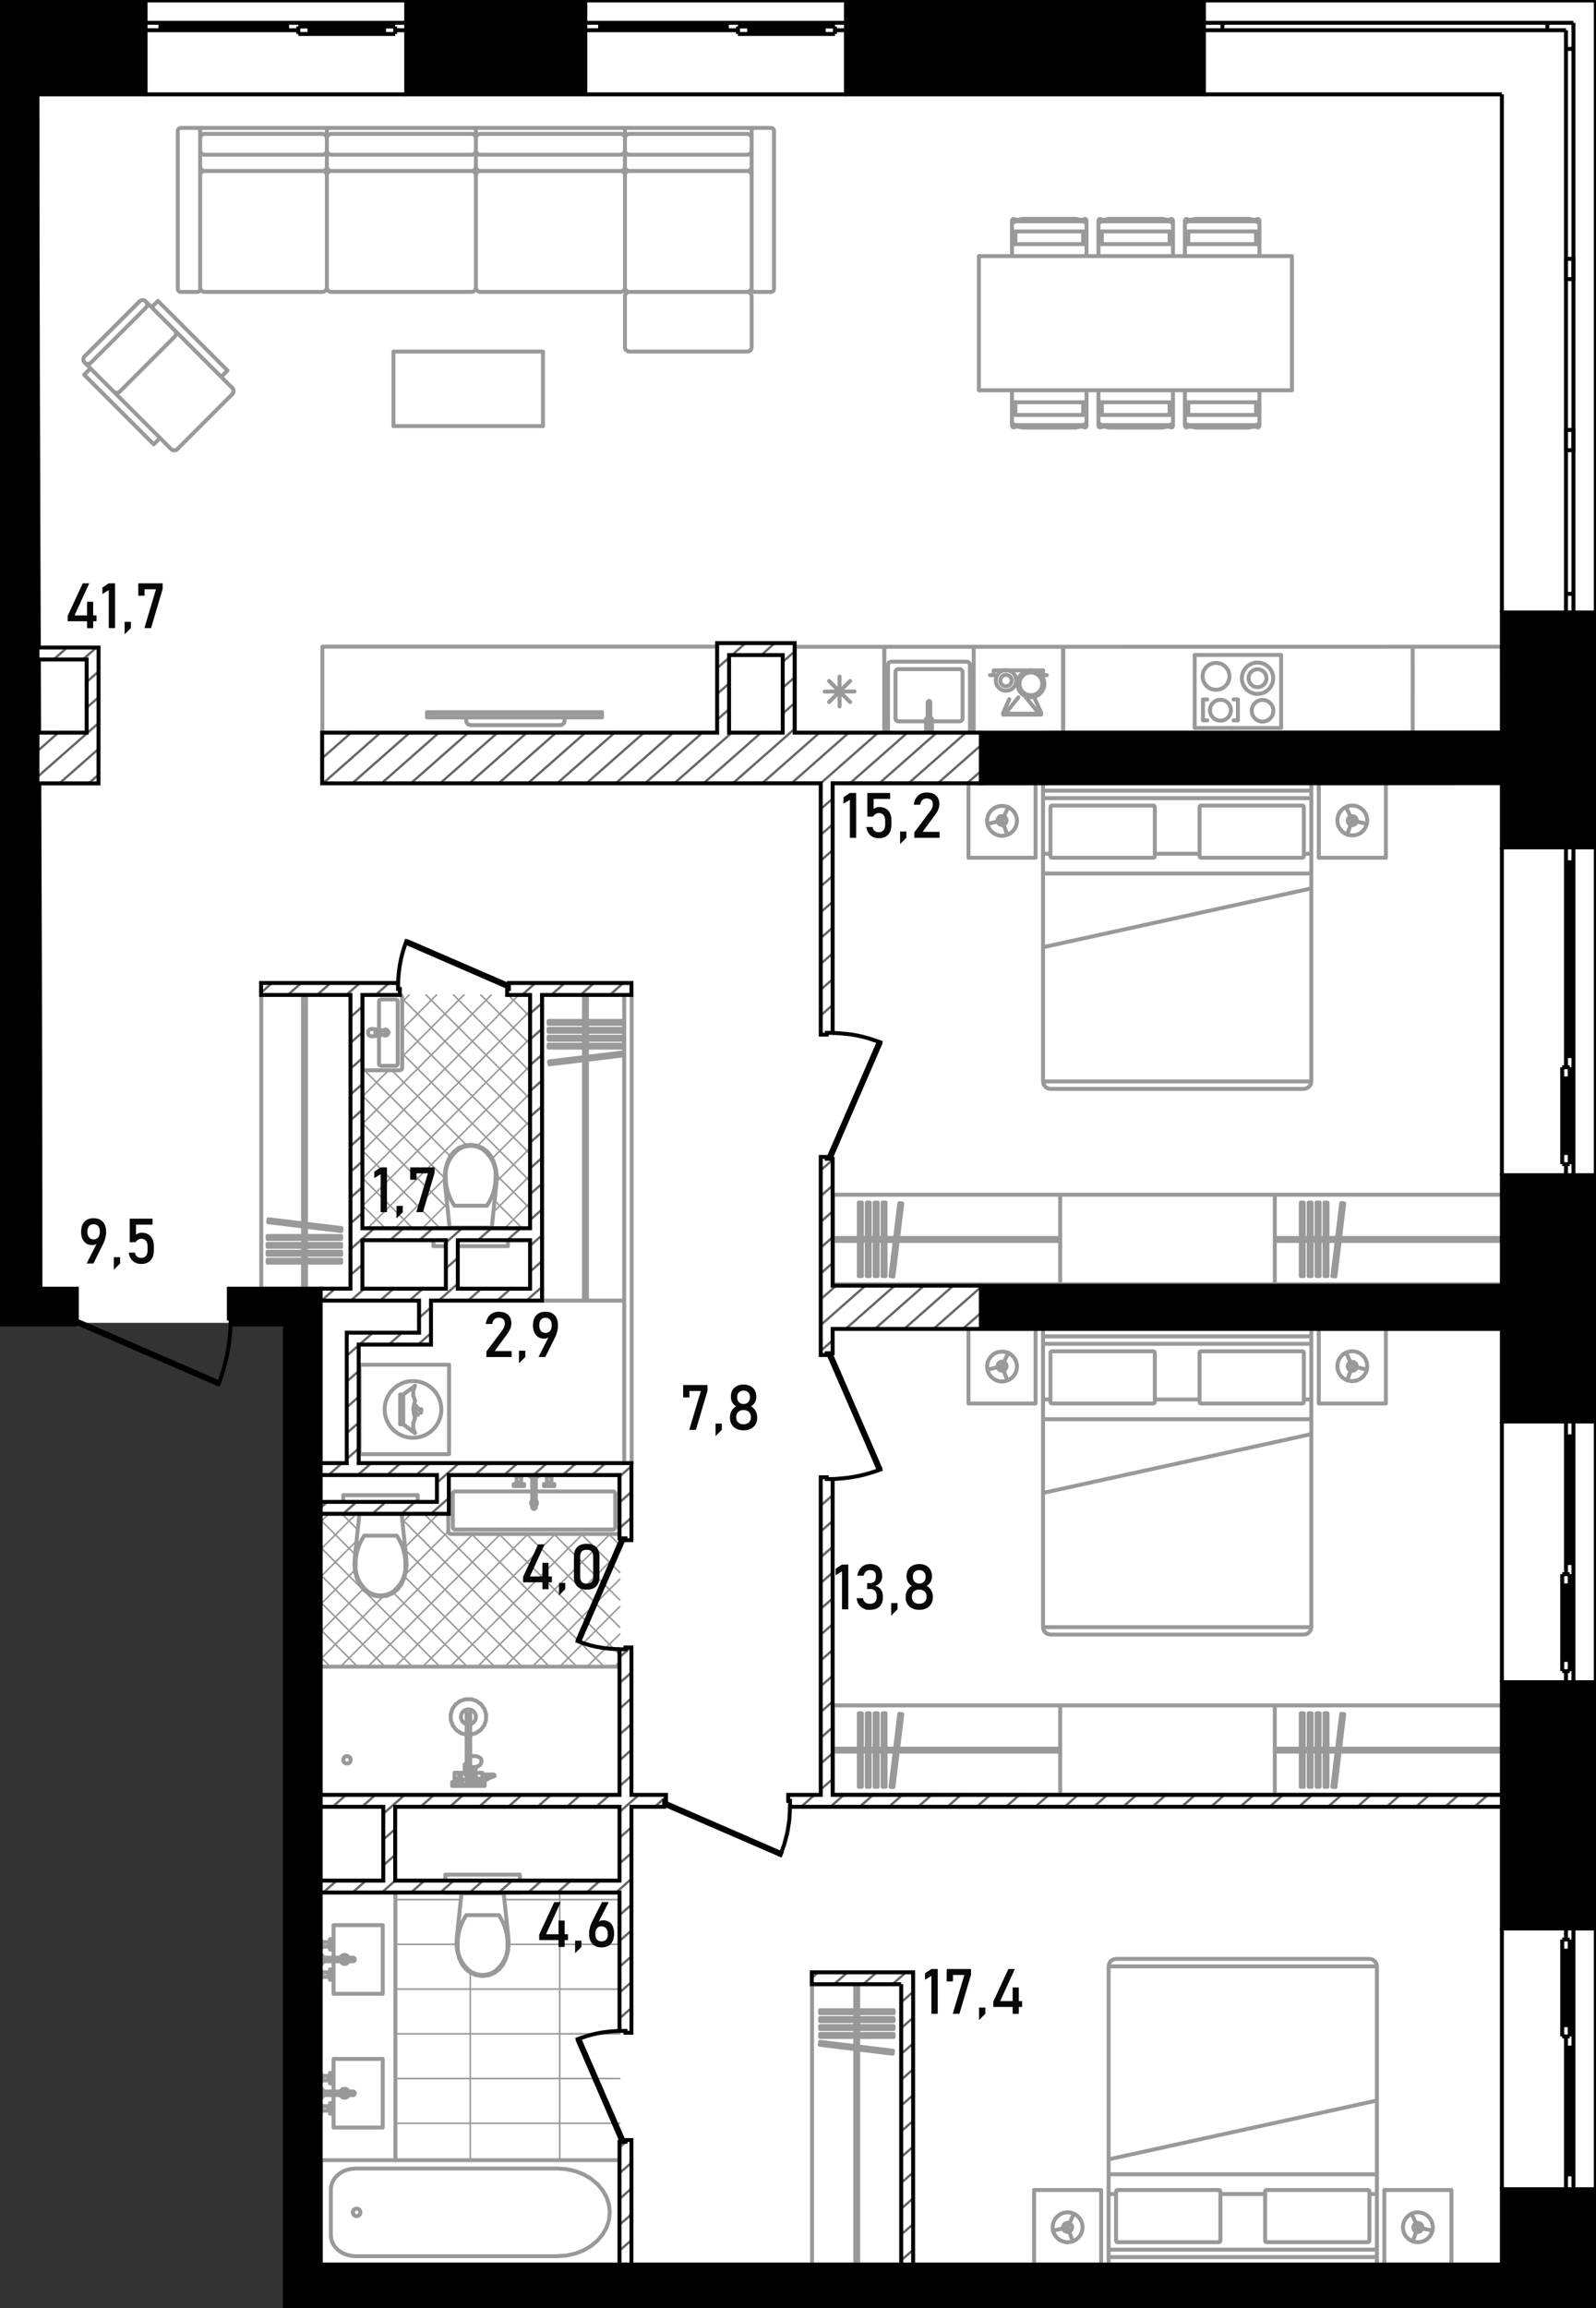 <svg version="1.1" id="_x32_30" xmlns="http://www.w3.org/2000/svg" x="0" y="0" viewBox="0 0 404.611 584.959" xml:space="preserve"><rect x="0" y="0" width="404.611" height="584.959" fill="#333333" stroke="none"/><style>.st0,.st1,.st2{fill-rule:evenodd;clip-rule:evenodd;fill:#fff}.st1,.st2{fill:none;stroke:#999;stroke-linecap:round;stroke-linejoin:round}.st1{stroke-miterlimit:3}.st2{stroke-width:.4}.st2,.st3{stroke-miterlimit:3}.st3,.st4,.st5{fill:none;stroke:#000}.st4{fill-rule:evenodd;clip-rule:evenodd;stroke-miterlimit:22.926}.st5{stroke-miterlimit:3}.st5,.st6,.st8{fill-rule:evenodd;clip-rule:evenodd}.st8{fill:none;stroke:#666;stroke-width:.6;stroke-miterlimit:22.926}.st9{fill:#070707}</style><path class="st0" d="M.108 0v335.249h72.204v249.317l332.299.285V0z"/><g id="mebel_7_"><path class="st1" d="M191.307 73.98h4.157M196.22 73.225V33.171M195.464 32.416h-4.157M190.552 33.171v40.054M191.307 32.416h-32.873M158.434 32.416v2.645M158.434 42.189v2.268M159.567 73.98h29.852M190.552 72.847V44.456M189.418 43.323h-29.852M158.434 44.457v28.391M159.567 33.927h29.852M190.552 35.061v7.128M189.418 43.323h-29.852M158.434 42.189v-7.128M189.418 39.217h-29.852M196.22 73.225a.756.756 0 01-.756.755M195.464 32.416c.417 0 .756.338.756.755M190.552 33.171c0-.417.338-.755.755-.755M191.307 73.98a.755.755 0 01-.755-.755M190.552 72.847c0 .626-.508 1.133-1.134 1.133M189.418 43.323c.626 0 1.134.507 1.134 1.133M158.434 44.457c0-.626.507-1.133 1.133-1.133M159.567 73.98a1.133 1.133 0 01-1.133-1.133M189.418 33.927c.626 0 1.134.507 1.134 1.133M190.552 42.189c0 .626-.508 1.134-1.134 1.134M159.567 43.323a1.134 1.134 0 01-1.133-1.134M158.434 35.061c0-.626.507-1.133 1.133-1.133M190.552 38.083c0 .626-.508 1.134-1.134 1.134M159.567 39.217a1.133 1.133 0 01-1.133-1.134M158.434 32.416h-37.787M158.434 32.416v2.645M120.647 32.416v2.645M158.434 42.189v2.268M120.647 42.189v2.268M121.781 73.98H157.3M158.434 72.847V44.456M157.3 43.323h-35.52M120.647 44.457v28.391M121.781 33.927H157.3M158.434 35.061v7.128M157.3 43.323h-35.52M120.647 42.189v-7.128M157.3 39.217h-35.52M158.434 72.847c0 .626-.508 1.133-1.134 1.133M157.3 43.323c.626 0 1.134.507 1.134 1.133M120.647 44.457c0-.626.508-1.133 1.134-1.133M121.781 73.98a1.134 1.134 0 01-1.134-1.133M157.3 33.927c.626 0 1.134.507 1.134 1.133M158.434 42.189c0 .626-.508 1.134-1.134 1.134M121.781 43.323a1.134 1.134 0 01-1.134-1.134M120.647 35.061c0-.626.508-1.133 1.134-1.133M158.434 38.083c0 .626-.508 1.134-1.134 1.134M121.781 39.217a1.134 1.134 0 01-1.134-1.134M49.987 73.98h-4.156M45.075 73.225V33.171M45.83 32.416h4.156M50.742 33.171v40.054M49.987 32.416h32.874M82.861 32.416v2.645M82.861 42.189v2.268M81.728 73.98H51.876M50.742 72.847V44.456M51.876 43.323h29.852M82.861 44.457v28.391M81.728 33.927H51.876M50.742 35.061v7.128M51.876 43.323h29.852M82.861 42.189v-7.128M51.876 39.217h29.852M45.83 73.98a.756.756 0 01-.756-.755M45.075 33.171c0-.417.339-.755.756-.755M49.987 32.416c.418 0 .756.338.756.755M50.742 73.225a.755.755 0 01-.756.755M51.876 73.98a1.134 1.134 0 01-1.134-1.133M50.742 44.457c0-.626.508-1.133 1.134-1.133M81.728 43.323c.626 0 1.133.507 1.133 1.133M82.861 72.847c0 .626-.507 1.133-1.133 1.133M50.742 35.061c0-.626.508-1.133 1.134-1.133M51.876 43.323a1.134 1.134 0 01-1.134-1.134M82.861 42.189c0 .626-.507 1.134-1.133 1.134M81.728 33.927c.626 0 1.133.507 1.133 1.133M51.876 39.217a1.134 1.134 0 01-1.134-1.134M82.861 38.083c0 .626-.507 1.134-1.133 1.134M120.647 32.416H82.861M120.647 32.416v2.645M82.861 32.416v2.645M120.647 42.189v2.268M82.861 42.189v2.268M83.995 73.98h35.519M120.647 72.847V44.456M119.514 43.323h-35.52M82.861 44.457v28.391M83.995 33.927h35.519M120.647 35.061v7.128M119.514 43.323h-35.52M82.861 42.189v-7.128M119.514 39.217h-35.52M120.647 72.847c0 .626-.507 1.133-1.133 1.133M119.514 43.323c.626 0 1.133.507 1.133 1.133M82.861 44.457c0-.626.508-1.133 1.134-1.133M83.995 73.98a1.134 1.134 0 01-1.134-1.133M119.514 33.927c.626 0 1.133.507 1.133 1.133M120.647 42.189c0 .626-.507 1.134-1.133 1.134M83.995 43.323a1.134 1.134 0 01-1.134-1.134M82.861 35.061c0-.626.508-1.133 1.134-1.133M120.647 38.083c0 .626-.507 1.134-1.133 1.134M83.995 39.217a1.134 1.134 0 01-1.134-1.134M159.567 89.095h29.849M190.549 87.961V75.114M189.415 73.98h-29.848M158.434 75.114v12.847M190.549 87.961c0 .626-.508 1.133-1.134 1.133M189.415 73.98c.626 0 1.134.508 1.134 1.134M158.434 75.114c0-.626.507-1.134 1.133-1.134M159.567 89.095a1.133 1.133 0 01-1.133-1.133"/><g><path class="st1" d="M51.928 106.854l-6.947 6.947M43.377 113.802l-2.802-2.803M40.575 110.999l-1.603 1.603M38.972 112.602L21.338 94.968M21.338 94.968l1.603-1.604M22.941 93.365l-1.473-1.473M21.468 90.289l6.946-6.947M30.018 84.945l-6.946 6.947M37.339 92.266l-6.947 6.947M40.575 110.999L22.941 93.365M51.928 106.854l6.946-6.947M58.875 98.305l-2.803-2.803M56.072 95.502l1.603-1.603M57.675 93.899L40.041 76.265M40.041 76.265l-1.604 1.603M38.438 77.868l-1.473-1.473M35.362 76.395l-6.947 6.947M30.018 84.945l6.947-6.947M37.339 92.266l6.947-6.947M56.072 95.502L38.438 77.868M44.981 113.802a1.136 1.136 0 01-1.604 0M21.468 91.892a1.135 1.135 0 010-1.603M23.072 91.892a1.134 1.134 0 01-1.604 0M30.392 99.213a1.135 1.135 0 01-1.603 0M58.875 98.305c.443.442.443 1.16 0 1.603M35.362 76.395a1.134 1.134 0 011.604 0M36.965 76.395a1.135 1.135 0 010 1.603M44.287 83.716a1.135 1.135 0 010 1.603"/></g><path class="st1" d="M99.747 89.094h37.903v18.894H99.747z"/><g><path class="st1" d="M275.451 64.905v-3.029m0 0h-.858m.001 0h-17.176m-.001 0h-.859m0 0v3.029M256.559 58.449v3.427m0 0h.858m0 0v-3.224m0 0h-.057m0 0l-.293.196m0 0l-.344-.087m0 0l-.164-.312M257.36 56.09l-.293.196m0 0l-.344-.086m0 0l-.164-.313m0 0v2.562m0 0l.164.312m0 0l.344.087m0 0l.293-.196m0 .001h17.291m0 0l.294.196m0-.001l.343-.087m0 0l.164-.312m0 0v-2.562m0 0l-.164.313m0 0l-.343.086m0 0l-.294-.196m0 0H257.36M275.451 58.449l-.164.312m.001 0l-.343.087m0 0l-.294-.196m0 0h-.057m0 0v3.224m0 0h.858m-.001 0v-3.427M258.223 55.685h15.565m0 0l-1.004-.227m0 0h-13.557m0 0l-1.004.227M257.36 55.685l-.293-.197m0 0l-.344.087m0 0l-.164.313m0 0l.164.312m0 0l.344.087m0 0l.293-.197m0 0h17.291m0 0l.294.197m0 0l.343-.087m0 0l.164-.312m0 0l-.164-.313m0 0l-.343-.087m0 0l-.294.197m0 0H257.36M297.369 64.905v-3.029m0 0h-.859m-.001 0h-17.175m.001 0h-.86m0 0v3.029M278.475 58.449v3.427m0 0h.859m0 0v-3.224m0 0h-.057m0 0l-.294.196m0 0l-.343-.087m0 0l-.165-.312M279.277 56.09l-.294.196m0 0l-.343-.086m0 0l-.165-.313m0 0v2.562m0 0l.165.312m0 0l.343.087m0 0l.294-.196m0 .001h17.29m0 0l.294.196m0-.001l.343-.087m0 0l.165-.312m0 0v-2.562m0 0l-.165.313m0 0l-.343.086m0 0l-.294-.196m0 0h-17.29M297.369 58.449l-.165.312m0 0l-.343.087m0 0l-.294-.196m-.001 0h-.057m0 0v3.224m0 0h.859m.001 0v-3.427M280.139 55.685h15.565m0 0l-1.004-.227m0 0h-13.556m0 0l-1.005.227M279.277 55.685l-.294-.197m0 0l-.343.087m0 0l-.165.313m0 0l.165.312m0 0l.343.087m0 0l.294-.197m0 0h17.29m0 0l.294.197m0 0l.343-.087m0 0l.165-.312m0 0l-.165-.313m0 0l-.343-.087m0 0l-.294.197m0 0h-17.29M275.451 98.912v3.029m0 0h-.858m.001 0h-17.176m-.001 0h-.859m0 0v-3.029M256.559 105.368v-3.427m0 0h.858m0 0v3.224m0 0h-.057m0 0l-.293-.196m0 0l-.344.087m0 0l-.164.312M257.36 107.726l-.293-.196m0 .001l-.344.087m0 0l-.164.312m0 0v-2.562m0-.001l.164-.312m0 .001l.344-.087m0 0l.293.196m0-.001h17.291m0 0l.294-.196m0 .001l.343.087m0 0l.164.312m0-.001v2.562m0 .001l-.164-.312m0 0l-.343-.087m0 0l-.294.196m0-.001H257.36M275.451 105.368l-.164-.312m.001 0l-.343-.087m0 0l-.294.196m0 0h-.057m0 0v-3.224m0 0h.858m-.001 0v3.427M258.223 108.132h15.565m0 0l-1.004.227m0 0h-13.557m0 0l-1.004-.227M257.36 108.132l-.293.197m0 0l-.344-.087m0 0l-.164-.313m0 0l.164-.312m0 0l.344-.087m0 0l.293.196m0 0h17.291m0 0l.294-.196m0 0l.343.087m0 0l.164.312m0 0l-.164.313m0 0l-.343.087m0 0l-.294-.197m0 0H257.36M297.369 98.912v3.029m0 0h-.859m-.001 0h-17.175m.001 0h-.86m0 0v-3.029M278.475 105.368v-3.427m0 0h.859m0 0v3.224m0 0h-.057m0 0l-.294-.196m0 0l-.343.087m0 0l-.165.312M279.277 107.726l-.294-.196m0 .001l-.343.087m0 0l-.165.312m0 0v-2.562m0-.001l.165-.312m0 .001l.343-.087m0 0l.294.196m0-.001h17.29m0 0l.294-.196m0 .001l.343.087m0 0l.165.312m0-.001v2.562m0 .001l-.165-.312m0 0l-.343-.087m0 0l-.294.196m0-.001h-17.29M297.369 105.368l-.165-.312m0 0l-.343-.087m0 0l-.294.196m-.001 0h-.057m0 0v-3.224m0 0h.859m.001 0v3.427M280.139 108.132h15.565m0 0l-1.004.227m0 0h-13.556m0 0l-1.005-.227M279.277 108.132l-.294.197m0 0l-.343-.087m0 0l-.165-.313m0 0l.165-.312m0 0l.343-.087m0 0l.294.196m0 0h17.29m0 0l.294-.196m0 0l.343.087m0 0l.165.312m0 0l-.165.313m0 0l-.343.087m0 0l-.294-.197m0 0h-17.29M300.392 64.905v-3.029m0 0h.858m0 0h17.176m0 0h.859m0 0v3.029M319.285 58.449v3.427m0 0h-.858m0 0v-3.224m0 0h.057m0 0l.294.196m0 0l.342-.087m-.001 0l.165-.312M318.484 56.09l.294.196m0 0l.342-.086m0 0l.165-.313m0 0v2.562m0 0l-.165.312m0 0l-.342.087m0 0l-.294-.196m0 .001h-17.291m0 0l-.294.196m0-.001l-.342-.087m0 0l-.165-.312m0 0v-2.562m0 0l.165.313m0 0l.342.086m0 0l.294-.196m0 0h17.291M300.392 58.449l.165.312m0 0l.342.087m0 0l.294-.196m0 0h.057m0 0v3.224m0 0h-.858m0 0v-3.427M317.621 55.685h-15.566m0 0l1.004-.227m0 0h13.557m0 0l1.005.227M318.484 55.685l.294-.197m0 0l.342.087m0 0l.165.313m0 0l-.165.312m0 0l-.342.087m0 0l-.294-.197m0 0h-17.291m0 0l-.294.197m0 0l-.342-.087m0 0l-.165-.312m0 0l.165-.313m0 0l.342-.087m0 0l.294.197m0 0h17.291M300.392 98.912v3.029m0 0h.858m0 0h17.176m0 0h.859m0 0v-3.029M319.285 105.368v-3.427m0 0h-.858m0 0v3.224m0 0h.057m0 0l.294-.196m0 0l.342.087m-.001 0l.165.312M318.484 107.726l.294-.196m0 .001l.342.087m0 0l.165.312m0 0v-2.562m0-.001l-.165-.312m0 .001l-.342-.087m0 0l-.294.196m0-.001h-17.291m0 0l-.294-.196m0 .001l-.342.087m0 0l-.165.312m0-.001v2.562m0 .001l.165-.312m0 0l.342-.087m0 0l.294.196m0-.001h17.291M300.392 105.368l.165-.312m0 0l.342-.087m0 0l.294.196m0 0h.057m0 0v-3.224m0 0h-.858m0 0v3.427M317.621 108.132h-15.566m0 0l1.004.227m0 0h13.557m0 0l1.005-.227M318.484 108.132l.294.197m0 0l.342-.087m0 0l.165-.313m0 0l-.165-.312m0 0l-.342-.087m0 0l-.294.196m0 0h-17.291m0 0l-.294-.196m0 0l-.342.087m0 0l-.165.312m0 0l.165.313m0 0l.342.087m0 0l.294-.197m0 0h17.291M327.522 98.913V64.905m0 0H248.17m0 0v34.008m0 0h79.352"/></g><g><path class="st1" d="M182.995 186.573l-101.27.011M182.995 163.87v3.023M182.995 166.893v19.681M81.726 186.573V163.87m0 0h101.269m0 0v22.703m0 0H81.726M152.614 180.789v1.02m0 0h-44.369m0 0v-1.02m0 0h44.369M143.152 181.809v.833m0 0l-.151.566m0 0l-.415.415m0 0l-.568.152m0 0H119.32m0 0l-.567-.152m0 0l-.414-.415m0 0l-.153-.566m0 0v-.833m0 0h24.966M152.614 180.492v.297m0 0h-44.369m0 0v-.297m0 0h44.369"/><g><path class="st1" d="M201.507 186.583v-22.712M245.151 167.686l-19.271.002m0 0l-.534.221m0 0l-.221.535m0 0l.002 17.382m0 0l.221.534m0 0l.534.221m0 0l19.271-.002m0 0l.535-.222m0 0l.221-.534m0 0l-.002-17.382m0 0l-.221-.534m0 0l-.535-.221M246.851 163.907l-22.672.002M246.854 186.579l-22.672.002M246.851 163.907l.003 22.672M224.179 163.91l.003 22.671M243.262 169.575l-15.492.002M227.014 170.333l.001 11.714M227.771 182.803l15.493-.002M244.019 182.045l-.001-11.714M227.014 170.333c0-.417.338-.756.756-.756M227.771 182.803a.757.757 0 01-.756-.756M244.019 182.045a.756.756 0 01-.755.756M243.262 169.575c.417 0 .756.339.756.756M235.857 177.969l-.101-.241m0 0l-.24-.098m0 0l-.24.1m0 0l-.1.24m0 0l.001 7.476m0 0l.1.241m0 0l.241.099m0 0l.24-.099m0 0l.1-.241m0 0l-.001-7.477M236.272 183.52h-.414m0 0v1.927m0 0l-.1.24m0 0l-.24.1m0 0l-.241-.1m0 0l-.1-.24m0 0v-1.927m0 0h-.414m0 0v2.456m0 0h1.509m0 0v-2.456M236.261 182.159h-.404m0 0l.001 1.322m0 0h.404m0 0l-.001-1.322M234.773 182.159v1.322m0 0h.404m0 0v-1.322m0 0h-.404M269.523 163.905l-22.672.002M269.526 186.577l-22.672.002M269.523 163.905l.003 22.672M246.851 163.907l.003 22.672M324.786 165.977l-21.916.002m-.001.001l.002 18.516m0-.001l21.916-.003m.001.001l-.002-18.515M313.828 177.258l.001 5.299M313.829 182.557h-1.096M313.828 177.258h-1.095M304.975 177.259v5.299M306.071 182.558h-1.096M306.071 177.259h-1.096M322.815 180.124a2.74 2.74 0 11-5.48 0 2.74 2.74 0 015.48 0zM322.771 171.884a3.968 3.968 0 11-7.936 0 3.968 3.968 0 017.936 0z"/><path class="st1" d="M321.071 171.884a2.268 2.268 0 11-4.536-.002 2.268 2.268 0 014.536.002zM312.047 179.94a2.646 2.646 0 11-5.291-.001 2.646 2.646 0 015.291.001zM311.684 171.349a3.401 3.401 0 11-6.801-.003 3.401 3.401 0 016.801.003zM358.132 163.895l-88.609.01M358.134 186.567l-88.608.009M358.132 163.895l.002 22.673M269.523 163.905l.003 22.672M224.179 163.91l-22.672.002m0 0l.003 22.672m0 0l22.672-.003m0 0l-.003-22.671M212.845 179.025l-.001-7.557M215.517 177.919l-5.345-5.343M216.623 175.246l-7.558.001M215.516 172.574l-5.343 5.345M358.132 163.895l22.671-.002m0 0l.003 22.671m0 0l-22.672.003m0 .001l-.002-22.672M264.756 173.301a3.411 3.411 0 11-6.822 0 3.411 3.411 0 016.822 0z"/><path class="st1" d="M264.235 173.301a2.89 2.89 0 11-5.78 0 2.89 2.89 0 015.78 0zM257.615 172.469a2.579 2.579 0 11-5.159 0 2.58 2.58 0 115.159 0z"/><path class="st1" d="M256.481 172.469a1.444 1.444 0 11-2.888.002 1.444 1.444 0 012.888-.002zM265.413 171.093h-.964m0 0v-1.205m0 0l-12.524.002m.001 0v1.204m0 0h-.963M263.95 181.098l-9.634.001m.001 0v-.479m0 0h.722m0 0v.238m0 0l8.189-.001m0 0v-.237m0 0h.723m-.001 0v.478M263.95 180.62l-.048-.104m-.047-.103l-.047-.103m-.046-.103l-.048-.103m-.047-.103l-.047-.103m-.048-.103l-.047-.103m-.047-.103l-.047-.103m-.046-.104l-.047-.103m-.048-.103l-.048-.103m-.047-.103l-.047-.103m-.047-.103l-.046-.103m-.047-.103l-.048-.104m-.047-.102l-.047-.104m-.048-.103l-.048-.103m-.046-.103l-.046-.103m-.049-.104l-.047-.103m-.046-.102l-.048-.103m-.047-.103l-.047-.103M254.317 180.62l.047-.103m.047-.103l.048-.104m.046-.102l.047-.104m.048-.103l.047-.103m.047-.103l.047-.103m.047-.103l.048-.103m.046-.103l.048-.103m.047-.103l.047-.103m.047-.103l.047-.103m.048-.103l.047-.104m.046-.103l.048-.103m.047-.103l.047-.103m.047-.103l.047-.103m.048-.103l.046-.103m.047-.104l.048-.102m.047-.104l.047-.103m.048-.103l.047-.103M263.95 180.62h-.078m-.112 0h-.114m-.113 0h-.113m-.115 0h-.078m.001 0l-.042-.052m-.072-.088l-.071-.088m-.071-.088l-.072-.088m-.072-.088l-.071-.088m-.071-.087l-.071-.089m-.071-.088l-.072-.088m-.072-.088l-.071-.088m-.071-.088l-.072-.088m-.072-.088l-.071-.087m-.072-.089l-.072-.088m-.07-.088l-.072-.088m-.072-.088l-.071-.088m-.071-.088l-.071-.088m-.073-.087l-.071-.089m-.071-.088l-.072-.088m-.072-.088l-.071-.088m-.071-.088l-.073-.088m-.071-.088l-.071-.087m-.071-.089l-.071-.088m-.071-.088l-.071-.088m-.073-.088l-.071-.088m-.071-.088l-.072-.088m-.072-.087l-.043-.052M254.317 180.62h.077m.114 0h.114m.113 0h.113m.114 0h.077m0 0l.042-.051m.072-.089l.071-.088m.072-.087l.071-.088m.071-.089l.071-.088m.072-.087l.072-.088m.071-.089l.072-.088m.071-.088l.071-.087m.071-.089l.072-.088m.072-.088l.071-.087m.072-.089l.071-.088m.071-.088l.072-.088m.072-.088l.071-.088m.071-.088l.072-.088m.071-.088l.071-.088m.072-.088l.072-.088m.071-.088l.071-.088m.072-.088l.072-.088m.071-.088l.071-.088m.072-.088l.071-.088m.071-.088l.072-.088m.072-.088l.071-.088m.071-.088l.072-.088m.071-.088l.042-.052"/></g></g><g><path class="st1" d="M257.812 207.933a3.78 3.78 0 11-7.558-.002 3.78 3.78 0 017.558.002z"/><path class="st1" d="M255.166 207.933a1.133 1.133 0 11-2.267 0 1.133 1.133 0 012.267 0zM346.61 207.933a3.779 3.779 0 11-7.558-.002 3.779 3.779 0 017.558.002z"/><path class="st1" d="M343.964 207.933a1.134 1.134 0 11-2.267-.001 1.134 1.134 0 012.267.001zM332.44 274.059h-68.016m0 0v-71.794m0 0h68.016m0 0v71.794M330.55 275.948h-64.236m0 0l-.723-.144m0 0l-.613-.409m0 0l-.409-.614m0 0l-.145-.722m0 0h68.016m0 0l-.144.722m0 0l-.41.614m0 0l-.612.409m0 0l-.724.144M332.44 198.486h-68.016m0 0v3.779m0 0h68.016m0 0v-3.779M264.424 198.486h68.016m0 0v1.89m0 0h-68.016m0 0v-1.89M262.536 198.486h-17.004m-.001 0v18.893m0 0h17.004m.001 0v-18.893M334.328 198.486h17.004m.001 0v18.893m0 0h-17.004m-.001 0v-18.893M292.386 204.154h-25.694m0 0l-.268.111m0 0l-.11.267m0 0v12.469m0 0l.11.268m0 0l.268.11m0 0h25.694m0 0l.268-.11m0 0l.11-.268m0 0v-12.469m0 0l-.11-.267m0 0l-.268-.111M304.478 204.154h25.694m0 0l.268.111m0 0l.11.267m0 0v12.469m0 0l-.11.268m0 0l-.268.11m0 0h-25.694m0 0l-.268-.11m0 0l-.11-.268m0 0v-12.469m0 0l.11-.267m0 0l.268-.111M332.44 216.356h-1.89M304.1 216.356h-11.336M266.314 216.356h-1.89M332.44 221.365h-68.016m0 0v18.686m0 0l68.016-14.907m0 0v-3.779M250.354 208.793l3.68-.86m0 0l1.583-3.432m0 0l-1.583 3.432m0 0l1.305 3.545M346.51 208.793l-3.68-.86m0 0l-1.583-3.432m0 0l1.583 3.432m0 0l-1.305 3.545"/><g><path class="st1" d="M380.806 325.448h-169.66M211.146 302.776v22.672m0 0h57.624m0 0v-22.672m0 0h-57.624M268.77 314.49v-.756m0 0h-57.624m0 0v.756m0 0h57.624M217.732 304.769v18.626m0 .001h.756m0 0V304.77m0-.001h-.756M219.737 304.769v18.626m0 .001h.756m0 0V304.77m0-.001h-.756M221.742 304.769v18.626m0 .001h.756m0 0V304.77m0-.001h-.756M223.746 304.769v18.626m0 .001h.756m0 0V304.77m0-.001h-.756M227.991 304.905l-2.241 18.491m.001 0l.75.091m0 0l2.242-18.491m0 0l-.751-.091M380.806 314.49v-.756m0 0h-57.624m0 0v.756m0 0h57.624M329.768 304.769v18.626m0 .001h.756m0 0V304.77m0-.001h-.756M331.773 304.769v18.626m0 .001h.756m0 0V304.77m0-.001h-.756M333.778 304.769v18.626m0 .001h.756m0 0V304.77m0-.001h-.756M335.783 304.769v18.626m0 .001h.756m0 0V304.77m0-.001h-.756M340.029 304.905l-2.241 18.491m0 0l.75.091m0 0l2.241-18.491m0 0l-.75-.091M268.77 302.776v22.672m0 0h54.412m0 0v-22.672m0 0H268.77M323.182 302.776v22.672m0 0h57.624m0 0v-22.672m0 0h-57.624"/></g><g><path class="st1" d="M228.527 502.855v71.038M205.855 502.855h22.672M228.527 502.855h-22.672m0 0v71.038m0 0h22.672m0 0v-71.038M216.814 573.893h.755m0 0v-71.038m0 0h-.755m0 0v71.038M226.534 509.442h-18.626m.001 0v.755m0 0h18.626m-.001 0v-.755M226.534 511.446h-18.626m.001 0v.756m0 0h18.626m-.001 0v-.756M226.534 513.451h-18.626m.001 0v.755m0 0h18.626m-.001 0v-.755M226.534 515.456h-18.626m.001 0v.755m0 0h18.626m-.001 0v-.755M226.399 519.702l-18.49-2.242m0 0l-.092.75m0 0l18.491 2.242m0 0l.091-.75"/></g><g><path class="st1" d="M274.438 564.447a3.778 3.778 0 11-7.557 0 3.778 3.778 0 017.557 0z"/><path class="st1" d="M271.792 564.447a1.134 1.134 0 11-2.267-.001 1.134 1.134 0 012.267.001zM363.236 564.447a3.778 3.778 0 11-7.557 0 3.778 3.778 0 017.557 0z"/><path class="st1" d="M360.59 564.447a1.134 1.134 0 11-2.267-.001 1.134 1.134 0 012.267.001zM281.05 498.321h68.016m0 0v71.794m0 0H281.05m0 0v-71.794M282.94 496.432h64.236m0 0l.723.144m0 0l.613.409m0 0l.409.613m0 0l.145.723m0 0H281.05m0 0l.144-.723m0 0l.41-.613m0 0l.612-.409m0 0l.724-.144M281.05 573.893h68.016m0 0v-3.778m0 0H281.05m0 0v3.778M349.066 573.893H281.05m0 0v-1.889m0 0h68.016m0 0v1.889M350.954 573.893h17.004m.001 0V555m0 0h-17.004m-.001 0v18.893M279.16 573.893h-17.004m.001 0V555m0 0h17.004m-.001 0v18.893M321.104 568.225h25.694m0 0l.268-.111m0 0l.11-.266m0 0v-12.47m0 0l-.11-.267m0 0l-.268-.111m0 0h-25.694m0 0l-.268.111m0 0l-.11.267m0 0v12.47m0 0l.11.266m0 0l.268.111M309.012 568.225h-25.694m0 0l-.268-.111m0 0l-.11-.266m0 0v-12.47m0 0l.11-.267m0 0l.268-.111m0 0h25.694m0 0l.267.111m0 0l.111.267m0 0v12.47m0 0l-.111.266m0 0l-.267.111M281.05 556.023h1.89M309.39 556.023h11.336M347.176 556.023h1.89M281.05 551.014h68.016m0 0v-18.686m0 0l-68.016 14.907m0 0v3.779M266.98 565.307l3.679-.86m0 0l1.584-3.432m0 0l-1.584 3.432m0 0l1.306 3.545M363.136 565.307l-3.68-.86m0 0l-1.583-3.432m0 0l1.583 3.432m0 0l-1.305 3.545"/></g><g><path class="st1" d="M380.806 454.866h-169.66M211.146 432.194v22.672m0 0h57.624m0 0v-22.672m0 0h-57.624M268.77 443.908v-.756m0 0h-57.624m0 0v.756m0 0h57.624M217.732 434.188v18.626m0-.001h.756m0 0v-18.626m0 .001h-.756M219.737 434.188v18.626m0-.001h.756m0 0v-18.626m0 .001h-.756M221.742 434.188v18.626m0-.001h.756m0 0v-18.626m0 .001h-.756M223.746 434.188v18.626m0-.001h.756m0 0v-18.626m0 .001h-.756M227.991 434.323l-2.241 18.491m.001 0l.75.091m0 0l2.242-18.491m0 0l-.751-.091M323.182 432.194v22.672m0 0h57.624m0 0v-22.672m0 0h-57.624M380.806 443.908v-.756m0 0h-57.624m0 0v.756m0 0h57.624M329.768 434.188v18.626m0-.001h.756m0 0v-18.626m0 .001h-.756M331.773 434.188v18.626m0-.001h.756m0 0v-18.626m0 .001h-.756M333.778 434.188v18.626m0-.001h.756m0 0v-18.626m0 .001h-.756M335.783 434.188v18.626m0-.001h.756m0 0v-18.626m0 .001h-.756M340.029 434.323l-2.241 18.491m0 0l.75.091m0 0l2.241-18.491m0 0l-.75-.091M268.77 432.194v22.672m0 0h54.412m0 0v-22.672m0 0H268.77"/></g><g><path class="st1" d="M257.812 346.231a3.78 3.78 0 11-7.558-.002 3.78 3.78 0 017.558.002z"/><path class="st1" d="M255.166 346.231a1.133 1.133 0 11-2.267 0 1.133 1.133 0 012.267 0zM346.61 346.231a3.779 3.779 0 11-7.558-.002 3.779 3.779 0 017.558.002z"/><path class="st1" d="M343.964 346.231a1.134 1.134 0 11-2.267-.001 1.134 1.134 0 012.267.001zM332.44 412.357h-68.016m0 0v-71.794m0 0h68.016m0 0v71.794M330.55 414.246h-64.236m0 0l-.723-.144m0 0l-.613-.409m0 0l-.409-.614m0 0l-.145-.722m0 0h68.016m0 0l-.144.722m0 0l-.41.614m0 0l-.612.409m0 0l-.724.144M332.44 336.784h-68.016m0 0v3.779m0 0h68.016m0 0v-3.779M264.424 336.784h68.016m0 0v1.889m0 0h-68.016m0 0v-1.889M262.536 336.784h-17.004m-.001 0v18.893m0 0h17.004m.001 0v-18.893M334.328 336.784h17.004m.001 0v18.893m0 0h-17.004m-.001 0v-18.893M292.386 342.452h-25.694m0 0l-.268.11m0 0l-.11.268m0 0v12.469m0 0l.11.268m0 0l.268.11m0 0h25.694m0 0l.268-.11m0 0l.11-.268m0 0V342.83m0 0l-.11-.268m0 0l-.268-.11M304.478 342.452h25.694m0 0l.268.11m0 0l.11.268m0 0v12.469m0 0l-.11.268m0 0l-.268.11m0 0h-25.694m0 0l-.268-.11m0 0l-.11-.268m0 0V342.83m0 0l.11-.268m0 0l.268-.11M332.44 354.654h-1.89M304.1 354.654h-11.336M266.314 354.654h-1.89M332.44 359.663h-68.016m0 0v18.686m0 0l68.016-14.907m0 0v-3.779M250.354 347.091l3.68-.86m0 0l1.583-3.432m0 0l-1.583 3.432m0 0l1.305 3.545M346.51 347.091l-3.68-.86m0 0l-1.583-3.432m0 0l1.583 3.432m0 0l-1.305 3.545"/></g><g><path class="st1" d="M158.244 370.792h1.89m.001 0V252.143m0 0h-1.89m-.001 0v118.649M148.798 252.143h-.756m0 0v77.461m0 0h.756m0 0v-77.461M139.077 258.729h18.626m.001 0v.756m0 0h-18.626m-.001 0v-.756M139.077 260.734h18.626m.001 0v.756m0 0h-18.626m-.001 0v-.756M139.077 262.739h18.626m.001 0v.756m0 0h-18.626m-.001 0v-.756M139.077 264.744h18.626m.001 0v.755m0 0h-18.626m-.001 0v-.755M139.212 268.989l18.491-2.241m0 0l.091.75m0 0l-18.491 2.241m0 0l-.091-.75M137.462 329.604h20.782m0 0v-77.461m0 0h-20.782m0 0v77.461M111.881 357.189a7.18 7.18 0 11-14.361-.001 7.18 7.18 0 0114.361.001zM105.217 351.181l-.449 1.233m0 0v1.312m0 0l.449 1.234m0 0l-.342 1.473m0 0v1.513m0 0l.342 1.472m0 0l-.45 1.235m0 0v1.314m0 0l.45 1.235m0 0l-2.987-2.232m0 0v-7.557m0 0l2.987-2.232M101.968 353.413v7.557m0-.001h.262m0 0v-7.557m0 .001h-.262M101.445 353.413v7.557m0-.001h.262m0 0v-7.557m0 .001h-.262M106.733 358.032l.085-.891m0 0l-.227-.021m0 0l-.045.476m0 0l-1.142-1.383m0 0l-.152.126m0 0l.53.642m0 0l-.081.067m0 0l-.612-.74m0 0l-.145.121m0 0l.61.74m0 0l-.097.08m0 0l-.497-.601m0 0l-.13.107m0 0l.497.602m0 0l-.098.08m0 0l-.342-.414m0 0l-.14.115m0 0l1.174 1.422M113.846 345.853v22.672m0 0H91.174m0 0v-22.672m0 0h22.672"/><g><path class="st1" d="M88.906 326.582h-7.557M66.235 252.143h22.672M88.906 252.143v74.439M66.235 326.582h22.672m0 0v-74.439m0 0H66.235m0 0v74.439M77.571 252.143h-.756m0 0v74.439m0 0h.756m0 0v-74.439M67.85 319.995h18.626m0 0v-.756m0 0H67.85m0 0v.756M67.85 317.991h18.626m0 0v-.756m0-.001H67.85m0 0v.756M67.85 315.986h18.626m0 0v-.756m0 0H67.85m0 0v.756M67.85 313.982h18.626m0 0v-.756m0-.001H67.85m0 0v.756M67.986 309.736l18.49 2.241m0-.001l.091-.75m0 .001l-18.49-2.241m0-.001l-.091.75"/></g><g><path class="st2" d="M127.949 311.278l6.49-6.49m-9.357 2.41l9.356-9.357m-8.555 1.609l8.555-8.556m-27.33 20.384l6.232-6.232m11.439-11.439l9.66-9.66m-34.277 27.331l12.578-12.579m8.305-8.305L134.439 277m-41.224 34.278l41.224-41.225M91.93 305.616l42.509-42.509M91.93 298.669l42.509-42.51M91.93 291.722l39.58-39.579m-39.58 32.632l32.632-32.632M91.93 277.828l6.591-6.591m3.432-3.432l15.662-15.662M91.93 270.881l.062-.062m9.961-9.961l8.716-8.715m-8.716 1.768l1.768-1.768m30.718 5.591l-5.591-5.591m5.591 12.537l-12.538-12.537m12.538 19.485l-19.484-19.485m19.484 26.432l-26.431-26.432m26.431 33.379l-32.486-32.486m32.486 39.432l-32.486-32.486m32.486 39.433l-32.486-32.486m32.486 39.433l-8.522-8.522m-7.59-7.589l-19.014-19.014m33.095 40.041l-7.016-7.016m-11.233-11.234l-21.883-21.883m-.254-.253l-.092-.092m33.531 40.478l-.732-.732m-11.994-11.993L91.93 277.748m21.535 28.482L91.93 284.694m19.637 26.584L91.93 291.641m12.69 19.637l-12.69-12.69m5.743 12.69l-5.743-5.744"/><path class="st1" d="M91.93 252.143h7.975M99.905 252.143h1.511M91.93 270.67v-17.96m0 0l.166-.401m0-.001l.4-.165m0 0h8.891m0 0l.401.165m0 0l.166.401m0 .001v17.961m0-.001l-.166.401m0 .001l-.401.165m0-.001h-8.891m0 0l-.4-.165m0 .001l-.166-.401M96.086 269.536v-7.158m0-1.377v-7.157M96.653 253.276h3.602M100.821 253.843v15.693M100.254 270.103h-3.602M96.086 253.843c0-.313.254-.567.566-.567M100.254 253.276c.312 0 .566.254.566.567M100.821 269.536a.567.567 0 01-.566.567M96.653 270.103a.567.567 0 01-.566-.567M98.384 261.981a.757.757 0 01-1.225.251l.982-.123.243-.128zm-1.224-.834a.757.757 0 011.225.252l-.243-.129-.982-.123zM94.196 262.635l1.585-.151m.001 0l.36-.124m0 0l2-.25m-.001 0l.264-.14m.001 0l.106-.28m0 0l-.106-.28m0 0l-.264-.139m-.001 0l-2-.251m.001 0l-.36-.123m0 0l-1.585-.152m-.001 0l-.555.181m0 0l-.343.472m0 0v.584m0 0l.343.472m0 0l.555.181M95.138 261.176h.562M95.7 262.204h-.562M95.138 262.204v-1.027M95.7 261.176a.515.515 0 110 1.027M96.142 261.02a.796.796 0 010 1.34"/></g><g><path class="st1" d="M125.727 296.287l-.469-1.645m0 0l-.718-1.552m0 0l-.968-1.23m0 0l-1.248-.943m0 0l-1.449-.593m0 0l-1.55-.206m0 0l-1.551.206m0 0l-1.447.593m0 0l-1.249.943m0 0l-.968 1.23m0 0l-.718 1.552m0 0l-.469 1.645m0 0l-.208 1.697m0 0l.06 1.709m0 0l1.223 11.585m0 0h10.654m0 0l1.223-11.585m0 0l.059-1.709m0 0l-.207-1.697M115.208 305.557h4.116M119.324 305.557h4.118M116.261 291.29a5.747 5.747 0 013.063-.886M113.013 298.12c-.165-2.591 1.031-5.106 3.248-6.83M115.208 305.557c-1.506-2.252-2.266-4.828-2.195-7.437M125.636 298.12c.07 2.61-.689 5.185-2.194 7.437M122.388 291.29c2.217 1.723 3.413 4.239 3.248 6.83M119.324 290.404a5.737 5.737 0 013.063.886M114.677 311.089h9.294v.189h-9.294zM114.677 311.278h9.296m0 0v-.189m0 0h-9.296m0 0v.189M128.772 311.278h-18.894M128.772 315.812h-18.894M128.772 311.278v4.534M109.878 311.278v4.534"/></g><g><path class="st2" d="M155.796 422.37l1.315-1.315m-8.262 1.315l8.262-8.262m-15.209 8.262l15.209-15.209m-22.156 15.209l22.156-22.156m-29.103 22.156l29.103-29.103m-36.05 29.103l33.63-33.63m-40.577 33.63l33.63-33.63m-40.577 33.63l33.631-33.63m-40.578 33.63l33.631-33.63m-40.577 33.63l33.631-33.63m-40.579 33.63l33.63-33.63M81.35 420.399l15.892-15.892m5.448-5.447l10.967-10.967M81.35 413.452l10.743-10.743m10.611-10.611l8.647-8.647M81.35 406.505l8.642-8.641m12.048-12.049l2.365-2.364m9.252-9.252l.129-.129m.126-.126l.129-.129M81.35 399.558l9.042-9.042m-9.042 2.095l9.16-9.16m-9.16 2.213l2.214-2.213m73.547 8.106l-2.817-2.817m2.817 9.764l-9.764-9.764m9.764 16.711L140.4 388.74m16.711 23.657l-23.657-23.657m23.657 30.604l-30.604-30.604m26.683 33.63l-33.63-33.63m26.683 33.63l-38.919-38.919m31.972 38.919l-37.338-37.338m30.391 37.338l-29.571-29.571m22.624 29.571l-22.845-22.845M90.693 387.66l-4.209-4.209m31.97 38.919l-18.745-18.745m-9.679-9.679l-8.68-8.68m30.158 37.104L81.35 392.212m23.211 30.158L81.35 399.159m16.264 23.211L81.35 406.106m9.317 16.264l-9.317-9.317m2.37 9.317L81.35 420"/><path class="st1" d="M90.062 398.442l.469 1.645m0 0l.718 1.552m0 0l.968 1.23m0 0l1.248.943m0 0l1.448.593m0 0l1.551.206m0 0l1.551-.206m0 0l1.448-.593m0 0l1.248-.943m0 0l.967-1.23m0 0l.719-1.552m0 0l.469-1.645m0 0l.208-1.698m0 0l-.06-1.709m0 0l-1.223-11.585m0 0H91.137m0 0l-1.222 11.585m0 0l-.06 1.709m0 0l.207 1.698M100.58 389.172h-4.116M96.464 389.171h-4.116M99.528 403.438a5.746 5.746 0 01-3.063.887M102.776 396.609c.165 2.591-1.031 5.107-3.248 6.83M100.58 389.172c1.506 2.252 2.266 4.828 2.195 7.437M90.153 396.609c-.07-2.609.689-5.185 2.195-7.437M93.401 403.438c-2.217-1.723-3.414-4.238-3.248-6.83M96.464 404.325a5.738 5.738 0 01-3.063-.887M91.816 383.451h9.296v.188h-9.296zM101.112 383.45h-9.295m0 0v.189m0 0h9.295m0 0v-.189M87.018 383.45h18.893M87.018 378.916h18.893M87.018 383.45v-4.534M105.91 383.45v-4.534"/><g><path class="st1" d="M114.224 373.815h42.32m0 0l.402.166m0 0l.165.4m0 0v13.793m0 0l-.165.4m0 0l-.402.166m0 0h-42.32m0 0l-.401-.166m0 0l-.166-.4m0 0v-13.793m0 0l.166-.4m0 0l.401-.166M115.357 377.971h19.573m.907 0h19.574M155.977 378.538v8.502M155.41 387.607h-40.053M114.79 387.04v-8.502M155.41 377.971c.313 0 .566.254.566.567M155.977 387.04a.565.565 0 01-.566.566M115.357 387.607a.566.566 0 01-.566-.566M114.79 378.538c0-.313.254-.567.566-.567M136.14 380.908a.755.755 0 01-.303.605v-1.21a.755.755 0 01.303.605zm-1.21.604a.754.754 0 010-1.209v1.209zM135.837 374.344h-.907m0 0v7.748m0 0l.256.301m0 0h.395m0 0l.256-.301m0 0v-7.748M134.629 374.079h1.511v.265h-1.511zM134.628 374.344h1.512m0 0v-.265m0 0h-1.512m0 0v.265M134.251 373.815h2.267v.264h-2.267zM134.25 374.079h2.268m0 0v-.264m0 0h-2.268m0 0v.264M132.116 375.704v-1.625m0 0h.094m0 0v-.132m0 0h.284m0 0v-.132m0 0h-1.89m0 0v.132m0 0h.283m0 0v.132m0 0h.095m0 0v1.625m0 0h.322m0 0v.416m0 0h-1.078m0 0v.491m0 0h2.646m0 0v-.491m0 0h-1.077m0 0v-.416m0 0h.321M138.653 375.704v-1.625m0 0h-.095m0 0v-.132m0 0h-.283m0 0v-.132m0 0h1.889m0 0v.132m0 0h-.283m0 0v.132m0 0h-.095m0 0v1.625m0 0h-.321m0 0v.416m0 0h1.077m0 0v.491m0 0h-2.645m0 0v-.491m0 0h1.076m0 0v-.416m0 0h-.32M131.303 376.12l.072.072M131.794 376.12l-.072.072M131.303 375.704h.491M130.982 374.079h1.134M132.209 373.947h-1.322M139.465 376.12l-.072.072M138.973 376.12l.072.072M139.465 375.704h-.492M139.786 374.079h-1.134M138.558 373.947h1.322M131.794 376.365a.246.246 0 11-.491 0 .246.246 0 01.491 0zM139.465 376.365a.246.246 0 11-.492 0 .246.246 0 01.492 0z"/></g><g><path class="st1" d="M81.349 422.37h75.762M88.906 445.986a.945.945 0 11-1.89 0 .945.945 0 011.89 0zM118.298 439.616l-1.396-.372m0 0l-1.209-.793m0 0l-.898-1.132m0 0l-.496-1.358m0 0l-.044-1.445m0 0l.414-1.385m0 0l.828-1.184m0 0l1.159-.864m0 0l1.372-.455m0 0h1.447m0 0l1.371.455m0 0l1.159.864m0 0l.829 1.184m0 0l.413 1.385m0 0l-.043 1.445m0 0l-.496 1.358m0 0l-.897 1.132m0 0l-1.209.793m0 0l-1.397.372m0 0v5.538m0 0l.455-.108m0 0l.49-.037m0 0l.489.037m0 0l.455.108m0 0l.392.172m0 0l.299.225m0 0l.19.261m0 0l.064.281m0 0v.402m0 0l-.019.12m0 0l-.065.278m0 0l-.053.103m0 0l-.182.251m0 0l-.078.071m0 0l-.274.204m0 0l-.357.157m0 0l-.195.052m0 0l-.25.059m0-.001l-.02.688m0 .001l-.009.796m0 0h1.729m0 0v.435m0 0h2.871m0 0l.16.059m0-.001l.083.148m0 .001l-.033.167m0 0l-.133.105m0 0l-.486.158m0-.001l-.726.314m0 .001l-1.008.575m0 0l-.728.257m0 0v.125m0 0h.604m0 0v.982m0 0h-2.569m0 0v-.877m0 0l-.024-.01m0-.001l-.039-.028m0 .001l-.033-.034m0 0l-.024-.04m0 0l-.279-.673m0-.001h-.697m0 0v1.36m0 .001h1.058m0 0v.302m0 0h-3.023m0 0v-.302m0 0h1.058m0 0v-1.36m0-.001h-1.436m0 0v-.152m0 .001h-.416m0 0v.303m0 0h.152m0 0v.529m0 0h.604m0 0v.982m0 0h-2.569m0 0v-.982m0 0h.604m0 0v-.529m0 0h.152m0 0v-.303m0 0h-.152m0 0v-1.511m0 0h2.57m0 0v-2.154m0 0h.023m0 0h.059m0 0h.094m0 0h.124m0 0h.148m0 0h.043m0 0v-7.504M120.641 450.936h-.209m0 0l.14.341m0 0l.326.053m0 .001l.008-.002m0 0v-.241m0-.001h.151m0 0v-.302m0 0h-.416m0 0v.151M122.115 450.785v.241m0 0l.677-.24m0 0l.987-.563m0 0l.054-.023m0 0h-1.567m0 0v.585m0 0h-.151M116.258 451.617v-.529M115.577 451.617v-.529M121.914 451.617h.352M121.057 451.088h.188M121.246 451.088h.68M121.926 451.088h.014M121.246 451.264v-.176M121.926 451.093v-.005M122.115 450.785h-1.058M119.762 449.274h-.557M122.266 450.199v-.49M119.696 448.707h-.49M125.062 449.721l.075-.012M120.912 451.824l-.047-.002M121.083 451.792l-.171.032M120.368 451.741l-.047-.011M120.321 451.73l-.02-.009M122.266 451.492l-.453.161M121.813 451.653l-.73.139M120.956 451.319l-.059.011M125.062 449.721l-.513.167M124.549 449.888l-.717.311M121.856 451.636h-.001M120.866 451.822l-.498-.082M119.207 447.219l-.002.001M119.205 447.75l.002.001M120.641 450.389v.127M120.641 450.634v.103M120.641 450.516v.119M120.432 450.936h-.524M121.679 451.18l-.723.139M122.115 451.026l-.436.154M119.961 450.303h-.001M120.052 450.348l-.091-.044M120.15 450.363l-.098-.015M120.247 450.348l-.098.014M120.338 450.303l-.091.044M120.338 450.303h.001M120.495 447.807l-.346.026M120.15 447.833l-.345-.026M120.566 447.79l-.071.017M119.484 447.731l-.195-.053M119.805 447.807l-.321-.077M120.519 450.136l.009-.062M119.288 447.679l-.083-.037M119.734 447.79l.02.688M119.772 450.074l.009.062M119.781 450.136l.026.058M119.807 450.194l.043.05M119.85 450.244l.055.038M119.905 450.282l.056.021M119.961 450.303l.007.003M119.968 450.306l.068.008M120.037 450.314h.227M120.263 450.314l.068-.008M120.331 450.306l.007-.003M120.339 450.303l.057-.021M120.396 450.282l.055-.038M120.45 450.244l.043-.05M120.493 450.194l.025-.058M119.753 448.478l.019 1.596M120.537 449.274l-.01.8M120.641 449.576h-.107M119.766 449.576h-.561M118.298 439.616v-5.343M119.205 439.616v-5.343M118.298 434.273h.907M115.238 451.617h1.36M115.389 451.088h1.058M115.389 450.785h1.058M116.863 450.785v-1.209M120.641 449.576v1.209M118.298 452.297h.907M118.298 450.936v-3.815M119.205 445.154v5.783M116.863 449.576h1.436M117.807 449.274h.491M117.807 448.707h.491M119.696 449.274v-1.493M118.298 436.938a1.889 1.889 0 11.907 0M116.863 450.249a.34.34 0 110-.589"/></g></g><g><path class="st1" d="M115.946 494.608l.469 1.645m0 0l.718 1.551m0 0l.968 1.23m0 0l1.248.943m0 0l1.448.594m0 .001l1.551.205m0-.001l1.551-.205m0 .001l1.447-.594m0-.001l1.249-.943m0 0l.967-1.23m0 0l.719-1.551m0 0l.469-1.645m0 0l.208-1.698m0 0l-.06-1.709m0 0l-1.223-11.585m0 0h-10.654m0 0l-1.223 11.585m0 0l-.059 1.709m0 0l.207 1.698M126.464 485.338h-4.116M122.348 485.338h-4.117M125.412 499.605c-.89.57-1.962.881-3.063.887M128.66 492.775c.165 2.591-1.031 5.107-3.248 6.83M126.464 485.338c1.506 2.253 2.266 4.828 2.195 7.437M116.037 492.775c-.071-2.609.689-5.185 2.194-7.437M119.284 499.605c-2.217-1.723-3.413-4.238-3.247-6.83M122.348 500.491a5.744 5.744 0 01-3.064-.887M117.7 479.617h9.295v.188H117.7zM126.996 479.617H117.7m-.001 0v.188m0 0h9.296m.001 0v-.188M112.901 479.617h18.894M112.901 475.082h18.894M112.901 479.617v-4.535M131.794 479.617v-4.535"/><path class="st2" d="M100.243 538.091h56.868m-56.868-11.336h56.868m-56.868-11.336h56.868m-56.868-11.336h56.868m-56.868-11.336h15.501m13.208 0h28.159m-56.868-11.336h16.588m11.033 0h29.246m-15.208 66.032v-67.826m-22.672 67.826v-47.556"/><g><path class="st1" d="M100.242 547.443v-67.826M97.031 539.177v-17.382M97.031 521.795h-12.47M84.561 521.795v8.239m0 .904v8.238M84.561 539.177h12.47M97.031 505.264v-17.382M97.031 487.882h-12.47M84.561 487.882v8.237m0 .907v8.238M84.561 505.264h12.47M88.394 530.938a1.135 1.135 0 01-2.08 0h2.08zm-2.08-.904a1.135 1.135 0 012.08 0h-2.08zM88.393 497.026a1.135 1.135 0 01-2.08 0h2.08zm-2.078-.907a1.135 1.135 0 012.078 0h-2.078zM81.878 530.033v.907m0 0h7.749m0 0l.301-.256m0 0v-.395m0 0l-.301-.256m0 0h-7.749M81.613 529.73h.266v1.512h-.266zM81.878 531.242v-1.512m0 0h-.265m0 0v1.512m0 0h.265"/><path class="st1" d="M81.35 529.352h.264v2.268h-.264zM81.613 531.62v-2.267m0 0h-.265m.001 0v2.267m0 0h.265M83.239 533.755h-1.625m-.001 0v-.095m0 0h-.132m.001 0v-.283m0 0h-.133m0 0v1.889m0 0h.133m0 0v-.283m0 0h.132m-.001 0v-.095m0 0h1.625m.001 0v-.321m0 0h.416m0 0v1.077m0 0h.491m0 0v-2.645m0 0h-.491m0 0v1.077m0 0h-.416m0 0v-.321M83.239 527.218h-1.625m-.001 0v.095m0 0h-.132m.001 0v.283m0 0h-.133m0 0v-1.89m0 0h.133m0 0v.284m0 0h.132m-.001 0v.094m0 0h1.625m.001 0v.322m0 0h.416m0 0v-1.078m0 0h.491m0 0v2.646m0 0h-.491m0 0v-1.077m0 0h-.416m0 0v.321M81.878 496.12v.907m0 0h7.749m0 0l.301-.256m0 0v-.395m0 0l-.301-.256m0 0h-7.749M81.613 495.817h.266v1.512h-.266zM81.878 497.329v-1.512m0 0h-.265m0 0v1.512m0 0h.265"/><path class="st1" d="M81.35 495.44h.264v2.267h-.264zM81.613 497.707v-2.267m0 0h-.265m.001 0v2.267m0 0h.265M83.239 499.841h-1.625m-.001 0v-.094m0 0h-.132m.001 0v-.283m0 0h-.133m0 0v1.889m0 0h.133m0 0v-.283m0 0h.132m-.001 0v-.095m0 0h1.625m.001 0v-.322m0 0h.416m0 0v1.077m0 0h.491m0 0v-2.644m0 0h-.491m0 0v1.076m0 0h-.416m0 0v-.321M83.239 493.305h-1.625m-.001 0v.094m0 0h-.132m.001 0v.284m0 0h-.133m0 0v-1.89m0 0h.133m0 0v.284m0 0h.132m-.001 0v.094m0 0h1.625m.001 0v.322m0 0h.416m0 0v-1.078m0 0h.491m0 0v2.645m0 0h-.491m0 0v-1.076m0 0h-.416m0 0v.321M83.655 534.567l.072-.072M83.655 534.076l.072.072M83.239 534.567v-.491M81.613 534.888v-1.133M81.482 533.66v1.323M83.655 526.405l.072.072M83.655 526.896l.072-.071M83.239 526.405v.491M81.613 526.084v1.134M81.482 527.312v-1.323M83.655 500.654l.072-.072M83.655 500.162l.072.072M83.239 500.654v-.491M81.613 500.975v-1.134M81.482 499.747v1.323M83.655 492.492l.072.072M83.655 492.983l.072-.072M83.239 492.492v.491M81.613 492.171v1.134M81.482 493.399v-1.322M84.146 534.321a.246.246 0 11-.492 0 .246.246 0 01.492 0zM84.146 526.651a.246.246 0 11-.492 0 .246.246 0 01.492 0zM84.146 500.408a.246.246 0 11-.492 0 .246.246 0 01.492 0zM84.146 492.738a.246.246 0 11-.49 0 .246.246 0 01.49 0z"/></g><g><path class="st1" d="M100.242 547.443H81.348M81.349 547.443h75.762m0 0v26.45m0 0H81.349m0 0v-26.45M90.188 571.778l-1.096-.081m0-.001l-1.063-.238m0 0l-.997-.39m0 0l-.902-.529m0 0l-.778-.652m0 0l-.631-.756m0 0l-.465-.835m0 0l-.285-.891m0 0l-.096-.918m0 0v-11.639m0 0l.096-.918m0 0l.285-.891m0 0l.465-.835m0 0l.631-.756m0 0l.778-.652m0 0l.902-.529m0 0l.997-.389m0 0l1.063-.239m0 .001l1.096-.081m0-.001h51.14m0 0l2.301.169m0 0l2.233.501m0 0l2.095.819m0 0l1.893 1.111m0 0l1.634 1.369m0 .001l1.325 1.586m0-.001l.978 1.755m0 0l.597 1.87m0 0l.201 1.93m0 0l-.201 1.929m0 0l-.597 1.87m0 0l-.978 1.755m0 0l-1.325 1.587m0 0l-1.634 1.368m0 0l-1.893 1.112m0 0l-2.095.818m0 0l-2.233.501m0 0l-2.301.169m0 .001h-51.14M91.363 560.668a.945.945 0 11-1.89 0 .945.945 0 011.89 0z"/></g></g></g></g></g><g id="walls"><path class="st3" d="M396.999 426.337h-16.248M404.557 426.337h-5.668M398.889 426.337h-1.89M396.999 360.211h-16.248M404.557 360.211h-5.668M398.889 360.211h-1.89M404.557 360.211v66.126M380.751 360.211v66.126M396.999 360.211v3.779M396.999 363.99h1.891M398.889 363.99v-3.779M398.889 397.998v-1.89M398.889 396.108h-1.89M396.999 396.108v1.89M397.944 363.99v32.118M396.999 363.99v32.118M398.889 396.108V363.99M396.999 397.998v.945M396.999 398.943h.945M397.944 398.943v.944M397.944 399.887h.945M398.889 399.887v-1.889M398.889 426.337v-3.777M398.889 422.559h-.945M397.944 422.559v.945M397.944 423.504H397M396.999 423.504v2.833M398.889 422.559v-22.672M396.055 401.776v18.895M396.055 398.943v2.833M396.055 401.776h1.889M397.944 401.776v-2.832M397.944 398.943h-1.889M397.944 423.504v-2.834M397.944 420.67h-1.889M396.055 420.67v2.834M396.055 423.504h1.889M397.944 420.67v-18.894M396.055 401.776v18.895M396.999 401.776v18.895M398.889 360.211h-1.89M398.889 360.211h-1.89M404.557 360.211h-5.668M396.999 360.211h-16.248M398.889 426.337h-1.89M398.889 426.337h-1.89M404.557 426.337h-5.668M396.999 426.337h-16.248"/><g><path class="st3" d="M396.999 297.864h-16.248M404.557 297.864h-5.668M398.889 297.864h-1.89M396.999 214.734h-16.248M404.557 214.734h-5.668M398.889 214.734h-1.89M404.557 214.734v83.13M380.751 214.734v83.13M396.999 214.734v3.78M396.999 218.513h1.891M398.889 218.513v-3.779M398.889 269.524v-1.889M398.889 267.635h-1.89M396.999 267.635v1.889M397.944 218.513v49.122M396.999 218.513v49.122M398.889 267.635v-49.122M396.999 269.524v.945M396.999 270.469h.945M397.944 270.469v.945M397.944 271.414h.945M398.889 271.414v-1.89M398.889 297.864v-3.778M398.889 294.086h-.945M397.944 294.086v.944M397.944 295.03H397M396.999 295.03v2.834M398.889 294.086v-22.672M396.055 273.303v18.893M396.055 270.469v2.834M396.055 273.303h1.889M397.944 273.303v-2.834M397.944 270.469h-1.889M397.944 295.03v-2.834M397.944 292.196h-1.889M396.055 292.196v2.834M396.055 295.03h1.889M397.944 292.196v-18.893M396.055 273.303v18.893M396.999 273.303v18.893M398.889 214.734h-1.89M398.889 214.734h-1.89M404.557 214.734h-5.668M396.999 214.734h-16.248M398.889 297.864h-1.89M398.889 297.864h-1.89M404.557 297.864h-5.668M396.999 297.864h-16.248"/></g><g><path class="st3" d="M396.999 488.685h-16.248M404.557 488.685h-5.668M398.889 488.685h-1.89M396.999 554.811h-16.248M404.557 554.811h-5.668M398.889 554.811h-1.89M404.557 554.811v-66.126M380.751 554.811v-66.126M396.999 554.811v-3.778M396.999 551.033h1.891M398.889 551.033v3.778M398.889 517.025v1.889M398.889 518.914h-1.89M396.999 518.914v-1.889M397.944 551.033v-32.119M396.999 551.033v-32.119M398.889 518.914v32.119M396.999 517.025v-.945M396.999 516.08h.945M397.944 516.08v-.945M397.944 515.135h.945M398.889 515.135v1.89M398.889 488.685v3.779M398.889 492.464h-.945M397.944 492.464v-.945M397.944 491.519H397M396.999 491.519v-2.834M398.889 492.464v22.671M396.055 513.246v-18.893M396.055 516.08v-2.834M396.055 513.246h1.889M397.944 513.246v2.834M397.944 516.08h-1.889M397.944 491.519v2.834M397.944 494.353h-1.889M396.055 494.353v-2.834M396.055 491.519h1.889M397.944 494.353v18.893M396.055 513.246v-18.893M396.999 513.246v-18.893M398.889 554.811h-1.89M398.889 554.811h-1.89M404.557 554.811h-5.668M396.999 554.811h-16.248M398.889 488.685h-1.89M398.889 488.685h-1.89M404.557 488.685h-5.668M396.999 488.685h-16.248"/></g><g><path class="st3" d="M103.022 7.665v16.249M103.022.108v5.668M103.022 5.776v1.889M36.896 7.665v16.249M36.896.108v5.668M36.896 5.776v1.889M36.896.108h66.126M36.896 23.914h66.126M36.896 7.665h3.778M40.674 7.665V5.777M40.674 5.776h-3.778M74.682 5.776h-1.889M72.793 5.776v1.889M72.793 7.665h1.889M40.674 6.721h32.119M40.674 7.665h32.119M72.793 5.776H40.674M74.682 7.665h.945M75.627 7.665v-.944M75.627 6.721h.944M76.572 6.721v-.945M76.572 5.776h-1.89M103.022 5.776h-3.778M99.244 5.776v.945M99.244 6.721h.944M100.188 6.721v.944M100.188 7.665h2.834M99.244 5.776H76.572M78.461 8.611h18.893M75.627 8.611h2.834M78.461 8.611v-1.89M78.461 6.721h-2.834M75.627 6.721V8.61M100.188 6.721h-2.834M97.354 6.721V8.61M97.354 8.611h2.834M100.188 8.611v-1.89M97.354 6.721H78.461M78.461 8.611h18.893M78.461 7.665h18.893M36.896 5.776v1.889M36.896 5.776v1.889M36.896.108v5.668M36.896 7.665v16.249M103.022 5.776v1.889M103.022 5.776v1.889M103.022.108v5.668M103.022 7.665v16.249"/><g><path class="st3" d="M214.492 7.665v16.249M214.492.108v5.668M214.492 5.776v1.889M148.366 7.665v16.249M148.366.108v5.668M148.366 5.776v1.889M148.366.108h66.126M148.366 23.914h66.126M148.366 7.665h3.778M152.144 7.665V5.777M152.144 5.776h-3.778M186.152 5.776h-1.89M184.262 5.776v1.889M184.262 7.665h1.89M152.144 6.721h32.118M152.144 7.665h32.118M184.262 5.776h-32.118M186.152 7.665h.944M187.096 7.665v-.944M187.096 6.721h.945M188.041 6.721v-.945M188.041 5.776h-1.89M214.492 5.776h-3.778M210.713 5.776v.945M210.713 6.721h.944M211.658 6.721v.944M211.658 7.665h2.834M210.713 5.776h-22.672M189.93 8.611h18.894M187.096 8.611h2.834M189.93 8.611v-1.89M189.93 6.721h-2.834M187.096 6.721V8.61M211.658 6.721h-2.834M208.824 6.721V8.61M208.824 8.611h2.834M211.658 8.611v-1.89M208.824 6.721H189.93M189.93 8.611h18.894M189.93 7.665h18.894M148.366 5.776v1.889M148.366 5.776v1.889M148.366.108v5.668M148.366 7.665v16.249M214.492 5.776v1.889M214.492 5.776v1.889M214.492.108v5.668M214.492 7.665v16.249"/></g><g><path class="st3" d="M396.999 155.221h-16.248M404.557 155.221h-5.668M398.889 155.221h-1.89M404.557 155.221V.108M380.751 155.221V23.913M396.999 155.221v-4.724M396.999 150.498h1.891M398.889 150.498v4.723M398.889 7.665v4.724M398.889 12.389h-1.89M396.999 12.389V7.666M398.889 5.776v1.889M396.999 150.498V12.389M398.889 12.389v138.109M398.889 155.221h-1.89M398.889 155.221h-1.89M404.557 155.221h-5.668M396.999 155.221h-16.248M305.179 7.665v16.249M305.179.108v5.668M305.179 5.776v1.889M305.179.108h99.378M305.179 23.914h75.572M305.179 7.665h4.723M309.902 7.665V5.777M309.902 5.776h-4.723M396.999 5.776h-4.724M392.276 5.776v1.889M392.276 7.665H397M398.889 5.776h-1.89M309.902 7.665h82.374M392.276 5.776h-82.374M305.179 5.776v1.889M305.179 5.776v1.889M305.179.108v5.668M305.179 7.665v16.249"/><g><path class="st4" d="M396.999 65.602h1.89v5.133h-1.89zM396.999 108.96h1.89v5.133h-1.89z"/></g></g></g><path class="st5" d="M197.663 470.547l1.138-3.047m.001 0l.82-3.148m0 0l.496-3.215m-.001 0l.166-3.248"/><path class="st6" d="M197.663 470.547l.6-1.387-29.418-12.782h-.453l.001 1.511z"/><path class="st5" d="M198.264 469.16l-.601 1.387M145.994 516.949c4.27-1.589 6.498-2.034 11.062-2.267"/><path class="st6" d="M145.897 516.991l11.159 25.804h1.513v-.454l-11.283-25.95z"/><path class="st5" d="M145.992 415.699c3.251 1.422 6.756 2.154 11.064 2.268"/><path class="st6" d="M145.897 415.658l1.389.6 11.283-25.95v-.453h-1.513z"/><path class="st5" d="M223.65 372.252c-4.461 1.664-7.723 2.336-12.559 2.583"/><path class="st6" d="M223.75 372.215l-12.659-29.272h-1.511v.454l12.781 29.418z"/><g><path class="st5" d="M223.652 264.335c-4.87-1.817-7.369-2.313-12.561-2.578"/><path class="st6" d="M223.75 264.377l-1.389-.6-12.781 29.418v.454h1.511z"/></g><g><path class="st5" d="M55.261 351.238c2.04-5.482 2.908-9.651 3.211-15.587"/><path class="st6" d="M55.231 351.308l.601-1.387-36.356-15.782h-.453v1.511z"/><g><path class="st5" d="M103.179 238.062c-1.501 4.019-2.057 6.843-2.272 11.058"/><path class="st6" d="M103.216 237.961l-.599 1.388 25.95 11.282h.453v-1.511z"/></g></g><path d="M380.751 584.851H72.226l-.001-249.201H58.472v-1.511h-.454v-7.557h23.277v247.311c99.818 0 199.633-.003 299.456 0v-19.082h23.805v30.04h-23.805 0zM9.5.108h27.396v23.806H9.501c0 101.581.755 201.507.755 302.668h9.22v7.557h-.453v1.511H.054V.108H9.5zm239.164 336.676h132.087v23.428h23.805v-62.348h-23.805v27.962H248.664v10.958h0zm132.087 121.105v30.796h23.805v-62.347h-23.805v31.551h0zm0-272.25v-30.418h23.805v59.513h-23.805v-16.248l-132.087.014v-12.83c44.022 0 88.047-.027 132.087-.031h0zM103.022.108h45.344v23.806h-45.344V.108h0zm202.156 23.806h-90.687V.108h90.687v23.806z" fill-rule="evenodd" clip-rule="evenodd" stroke="#000" stroke-miterlimit="3"/><path class="st0" d="M208.069 207.215v-8.711l-126.397.013-.001-12.847h100.135v-22.684h19.647v22.684h47.211v12.83l-37.574.004-.001 63.253h-1.51v.454h-1.511l.001-54.996zm-23.24-21.557v.012h13.601v-19.661h-13.601v19.649zm63.835 151.126v-10.958H211.09l-.001-32.177h-1.51v-.454h-1.511v50.202h1.511v-.454h1.51l.001-6.159h37.574zM9.501 164.101h15.492c0 11.474-.018 22.948-.018 34.422l-15.493.003.019-12.848 12.469-.002v-18.552H9.501v-3.023zm71.794 165.504h24.938v8.124H87.908v33.063h-6.612v3.023h29.473v6.801H81.295v3.023h32.496v-9.824h43.265v16.04h1.512v.453h1.511v-19.516h-69.15v-30.04h18.327v-11.147h28.151v-77.462h22.672v-3.023h-31.06v1.511h-.453v1.512h5.817v59.135H91.875v-59.135h9.486v-1.512h-.454v-1.511H66.179v3.023h22.672v74.439h-7.557v3.023h.001zm299.456 125.261v3.023H200.283v-1.511h-.453v-1.512h8.239v-80.485h1.511v.454h1.51l.001 80.031h169.66zM157.056 573.887v-31.092h1.512v-.454h1.511v31.546h-3.023zm-75.761-94.271v-3.023h15.87l.001-18.704H81.295v-3.023h75.761v-36.898h1.512v-.454h1.511v37.352h8.766v1.512h-.453v1.511h-8.313v57.246h-1.511v-.453h-1.512v-35.066H81.295zm147.177 23.239H205.8v-3.023h25.695v74.055h-3.023v-71.032zm-71.416-44.966h-56.868v18.704h56.868v-18.704zM91.875 314.301h21.16v12.281h-21.16v-12.281zm24.182 0h18.327v12.281h-18.327v-12.281z"/><g><path class="st8" d="M9.88 163.853l-.14.13M17.31 163.853l-3.43 3.02M24.73 163.853l-3.43 3.02M25.23 169.953l-3.02 2.66M15.08 185.433l-5.35 4.71M25.22 176.493l-3.01 2.66M25.22 183.043l-15.5 13.65M25.22 189.583l-9.88 8.7M25.21 196.123l-2.44 2.15M89.32 185.423l-7.41 6.52M96.74 185.423l-14.59 12.85M104.16 185.423l-14.59 12.85M111.58 185.423l-14.59 12.85M119.01 185.423l-14.59 12.85M126.43 185.423l-14.58 12.85M133.85 185.423l-14.58 12.84M69.24 248.873l-2.82 2.48M141.27 185.423l-14.58 12.84M76.66 248.873l-3.43 3.02M148.69 185.423l-14.58 12.84M84.09 248.873l-3.43 3.02M156.12 185.423l-14.58 12.84M185.06 166.463l-3.02 2.66M189.28 162.743l-3.43 3.02M91.51 248.873l-3.43 3.02M163.54 185.423l-14.58 12.84M185.06 173.003l-3.02 2.66M196.7 162.743l-3.42 3.02M92.11 254.883l-3.02 2.66M98.93 248.873l-3.43 3.02M170.96 185.423l-14.58 12.84M185.06 179.533l-3.02 2.66M201.69 164.883l-3.02 2.66M92.11 261.423l-3.02 2.66M178.38 185.423l-14.58 12.84M201.69 171.433l-3.02 2.66M92.11 267.963l-3.02 2.66M185.81 185.423l-14.58 12.84M201.69 177.963l-3.02 2.66M92.11 274.503l-3.02 2.66M193.23 185.423l-14.57 12.83M92.11 281.033l-3.02 2.66M201.69 184.503l-15.61 13.75M136.04 248.873l-3.43 3.02M92.11 287.573l-3.02 2.66M208.07 185.423l-14.57 12.83M143.46 248.873l-3.43 3.02M92.11 294.113l-3.02 2.66M137.64 254.003l-3.02 2.66M215.49 185.423l-14.56 12.83M150.89 248.873l-3.43 3.02M92.11 300.653l-3.02 2.66M137.64 260.543l-3.02 2.66M222.91 185.423l-14.61 12.87M211.33 202.163l-3.03 2.67M158.31 248.873l-3.43 3.02M92.11 307.193l-3.02 2.66M137.64 267.083l-3.02 2.66M230.34 185.423l-14.57 12.83M211.33 208.703l-3.03 2.67M95.17 311.033l-6.08 5.36M137.64 273.623l-3.02 2.66M237.76 185.423l-14.56 12.83M211.33 215.233l-3.03 2.67M92.11 320.263l-3.02 2.66M102.59 311.033l-3.43 3.02M85.22 326.333l-3.44 3.03M137.64 280.153l-3.02 2.66M245.17 185.423l-14.56 12.83M211.33 221.773l-3.03 2.67M92.64 326.333l-3.44 3.03M110.01 311.033l-3.43 3.02M137.64 286.693l-3.02 2.66M248.9 188.683l-10.87 9.57M248.9 195.223l-3.44 3.03M137.64 293.233l-3.02 2.66M211.33 228.323l-3.03 2.66M117.43 311.033l-4.16 3.67M100.07 326.333l-3.44 3.03M94.83 337.483l-3.43 3.02M91.16 340.723l-3.02 2.66M116.29 318.583l-3.02 2.66M137.64 299.773l-3.02 2.66M211.32 234.863l-3.02 2.66M124.86 311.033l-3.43 3.02M107.49 326.333l-3.44 3.03M102.26 337.483l-3.43 3.02M91.16 347.263l-3.02 2.66M132.28 311.033l-3.43 3.02M211.32 241.403l-3.02 2.66M137.64 306.313l-3.02 2.66M109.49 331.113l-3.02 2.66M116.29 325.123l-4.82 4.24M122.33 326.333l-3.43 3.03M109.49 337.653l-3.24 2.85M91.16 353.793l-3.02 2.66M211.32 247.943l-3.02 2.66M137.64 312.853l-3.02 2.66M129.76 326.333l-3.44 3.03M91.16 360.333l-3.02 2.66M211.32 254.483l-3.02 2.66M137.64 319.393l-3.02 2.66M91.16 366.873l-3.02 2.66M86.99 370.543l-3.44 3.03M137.64 325.923l-3.91 3.44M211.32 261.013l-.56.5M83.25 380.373l-1.72 1.52M94.41 370.543l-3.44 3.03M90.68 380.373l-3.43 3.02M101.84 370.543l-3.44 3.03M98.1 380.373l-3.43 3.02M109.26 370.543l-3.44 3.03M105.52 380.373l-3.43 3.02M116.68 370.543l-5.68 5M124.11 370.543l-3.44 3.03M211.32 293.713l-3.02 2.66M114.03 379.423l-4.51 3.97M131.52 370.543l-3.44 3.03M211.32 300.243l-3.02 2.66M138.95 370.543l-3.44 3.03M211.32 306.783l-3.02 2.66M146.37 370.543l-3.44 3.03M211.33 313.323l-3.03 2.66M153.79 370.543l-3.44 3.03M211.33 319.863l-3.03 2.66M160.31 371.343l-3.02 2.66M212.25 325.583l-3.95 3.48M160.31 377.883l-3.02 2.66M219.68 325.583l-11.38 10.02M227.09 325.583l-12.43 10.95M211.33 339.473l-3.03 2.66M160.31 384.413l-3.02 2.66M234.51 325.583l-12.43 10.95M88.03 454.623l-3.43 3.02M241.94 325.583l-12.43 10.95M95.46 454.623l-3.43 3.02M248.9 325.993l-11.97 10.54M102.88 454.623l-5.48 4.83M248.9 332.533l-4.54 4M85.65 476.343l-3.44 3.03M110.3 454.623l-3.42 3.02M100.42 463.333l-3.02 2.66M209.1 374.133l-.8.7M160.14 417.263l-2.85 2.51M100.42 469.873l-3.02 2.66M117.73 454.623l-3.43 3.02M93.07 476.343l-3.44 3.03M160.31 423.653l-3.02 2.66M211.32 378.713l-3.02 2.66M125.15 454.623l-3.43 3.02M100.49 476.343l-3.44 3.03M160.31 430.183l-3.02 2.66M211.32 385.243l-3.02 2.66M132.57 454.623l-3.43 3.02M107.91 476.343l-3.44 3.03M160.31 436.723l-3.02 2.66M211.32 391.783l-3.02 2.66M139.99 454.623l-3.43 3.02M115.33 476.343l-3.44 3.03M160.31 443.263l-3.02 2.66M211.32 398.323l-3.02 2.66M147.41 454.623l-3.42 3.02M122.76 476.343l-3.44 3.03M160.31 449.803l-3.02 2.66M211.32 404.863l-3.02 2.66M154.84 454.623l-3.43 3.02M130.18 476.343l-3.44 3.03M137.6 476.343l-3.44 3.03M211.32 411.403l-3.02 2.66M162.26 454.623l-4.97 4.38M145.03 476.343l-3.44 3.03M211.33 417.943l-3.03 2.66M169.08 455.153l-2.83 2.49M160.31 462.883l-3.02 2.66M152.44 476.343l-3.44 3.03M211.33 424.463l-3.03 2.67M160.31 469.413l-3.02 2.66M160.31 475.953l-3.88 3.42M211.33 431.003l-3.03 2.67M160.31 482.493l-3.02 2.66M211.33 437.543l-3.03 2.67M160.31 489.033l-3.02 2.66M211.33 444.083l-3.03 2.67M160.31 495.573l-3.02 2.66M206.79 454.623l-3.42 3.02M211.33 450.623l-3.03 2.67M160.31 502.113l-3.02 2.66M214.22 454.623l-3.43 3.02M221.64 454.623l-3.43 3.02M160.31 508.653l-3.02 2.66M229.05 454.623l-3.42 3.02M236.48 454.623l-3.43 3.02M243.9 454.623l-3.43 3.02M251.33 454.623l-3.43 3.02M258.75 454.623l-3.43 3.02M207.71 499.583l-1.67 1.47M159.46 542.093l-2.17 1.91M160.31 547.883l-3.02 2.66M215.14 499.583l-3.44 3.03M266.17 454.623l-3.42 3.02M160.31 554.413l-3.02 2.66M222.55 499.583l-3.44 3.03M273.59 454.623l-3.43 3.02M160.31 560.953l-3.02 2.66M229.97 499.583l-3.44 3.03M281.01 454.623l-3.43 3.02M288.44 454.623l-3.43 3.02M231.73 504.573l-3.02 2.66M160.31 567.493l-3.02 2.66M295.86 454.623l-3.43 3.02M231.73 511.113l-3.02 2.66M303.28 454.623l-3.42 3.02M231.73 517.653l-3.02 2.66M310.71 454.623l-3.43 3.02M231.73 524.193l-3.02 2.66M318.13 454.623l-3.43 3.02M231.73 530.733l-3.02 2.66M325.54 454.623l-3.42 3.02M231.73 537.263l-3.02 2.66M332.97 454.623l-3.43 3.02M231.73 543.803l-3.02 2.66M340.39 454.623l-3.43 3.02M231.73 550.343l-3.02 2.66M347.82 454.623l-3.43 3.02M231.73 556.883l-3.02 2.66M355.24 454.623l-3.43 3.02M231.73 563.423l-3.02 2.66M362.66 454.623l-3.42 3.02M231.73 569.963l-3.02 2.66M370.08 454.623l-3.43 3.02M377.5 454.623l-3.43 3.02"/></g><path class="st4" d="M208.069 207.215v-8.711l-126.397.013-.001-12.847h100.135v-22.684h19.647v22.684h47.211v12.83l-37.574.004-.001 63.253h-1.51v.454h-1.511l.001-54.996zm-23.24-21.557v.012h13.601v-19.661h-13.601v19.649zm63.835 151.126v-10.958H211.09l-.001-32.177h-1.51v-.454h-1.511v50.202h1.511v-.454h1.51l.001-6.159h37.574zM9.501 164.101h15.492c0 11.474-.018 22.948-.018 34.422l-15.493.003.019-12.848 12.469-.002v-18.552H9.501v-3.023zm71.794 165.504v-3.023h7.557v-74.439H66.18v-3.023h34.728v1.511h.454v1.512h-9.486v59.135h42.509v-59.135h-5.817v-1.512h.453v-1.511h31.06v3.023h-22.672v77.462h-28.151v11.147H90.929v30.04h69.15v19.516h-1.511v-.453h-1.512v-16.04h-43.265v9.824H81.295v-3.023h29.473v-6.801H81.295v-3.023h6.612v-33.063h18.326v-8.124H81.295zm299.456 125.261v3.023H200.283v-1.511h-.453v-1.512h8.239v-80.485h1.511v.454h1.51l.001 80.031h169.66zM157.056 573.887v-31.092h1.512v-.454h1.511v31.546h-3.023zm-75.761-94.271v-3.023h15.87l.001-18.704H81.295v-3.023h75.761v-36.898h1.512v-.454h1.511v37.352h8.766v1.512h-.453v1.511h-8.313v57.246h-1.511v-.453h-1.512v-35.066H81.295zm147.177 23.239H205.8v-3.023h25.695v74.055h-3.023v-71.032zm-71.416-44.966h-56.868v18.704h56.868v-18.704zM91.875 314.301v12.281h21.16v-12.281h-21.16zm24.182 0v12.281h18.327v-12.281h-18.327z"/></g><g id="sizes_7_"><path class="st9" d="M17.167 156.057l3.813-8.227h1.641l-3.719 8.133h5.57v1.477h-7.305v-1.383zm4.898-3.555h1.555v6.688h-1.555v-6.688zM29.167 159.182h-1.594v-9.625l-1.617.992v-1.648l1.617-1.078h1.594v11.359zM31.588 157.588h1.594v1.594l-1.594 1.578v-3.172zM41.237 149.245l-2.938 9.938h-1.695l2.938-9.844h-2.891v1.633h-1.594v-3.148h6.18v1.421zM217.051 212.316h-1.594v-9.625l-1.617.992v-1.648l1.617-1.078h1.594v11.359zM221.274 212.097a2.75 2.75 0 01-1.086-.977c-.278-.427-.465-.94-.559-1.539v-.008h1.594v.008c.058.417.224.741.5.973.276.232.636.348 1.078.348.511 0 .905-.17 1.184-.512.278-.341.418-.821.418-1.441v-.953c0-.614-.14-1.092-.418-1.434-.278-.341-.673-.512-1.184-.512-.276 0-.542.078-.797.234s-.479.375-.672.656h-1.453v-5.984h5.789v1.516h-4.195v2.555a2.275 2.275 0 011.414-.508c.656 0 1.218.136 1.684.406.466.271.82.667 1.063 1.188.242.521.363 1.148.363 1.883v.953c0 .734-.125 1.362-.375 1.883-.25.521-.614.918-1.094 1.191s-1.055.41-1.727.41c-.573 0-1.082-.112-1.527-.336zM228.184 210.722h1.594v1.594l-1.594 1.578v-3.172zM231.794 210.933l3.961-5.281c.229-.302.407-.616.535-.941.128-.325.191-.629.191-.91v-.016c0-.453-.133-.805-.398-1.055s-.644-.375-1.133-.375c-.464 0-.839.137-1.125.41s-.461.66-.523 1.16v.008h-1.648v-.008c.094-.651.285-1.207.574-1.668s.663-.813 1.121-1.055.987-.363 1.586-.363c.677 0 1.255.116 1.734.348.479.232.844.569 1.094 1.012.25.443.375.977.375 1.602v.008c0 .401-.083.82-.25 1.258s-.398.859-.695 1.266l-3.289 4.469h4.297v1.516h-6.406v-1.385zM215.051 407.853h-1.594v-9.625l-1.617.992v-1.648l1.617-1.078h1.594v11.359zM219.614 407.97l-.727-.348a2.857 2.857 0 01-1.168-1.008c-.294-.44-.48-.97-.559-1.59h1.625c.047.323.148.589.305.797.156.208.358.363.605.465s.538.152.871.152c.526 0 .935-.141 1.227-.422s.438-.677.438-1.188v-.344c0-.567-.138-1.006-.414-1.316-.276-.31-.667-.465-1.172-.465h-.805v-1.516h.805c.442 0 .786-.133 1.031-.398s.367-.641.367-1.125v-.352c0-.448-.129-.794-.387-1.039-.258-.245-.624-.367-1.098-.367-.271 0-.513.051-.727.152s-.395.258-.543.469-.257.476-.324.793h-1.617c.104-.62.301-1.151.59-1.594a2.893 2.893 0 011.098-1.008c.442-.229.95-.344 1.523-.344.979 0 1.737.258 2.273.773s.805 1.242.805 2.18v.188c0 .568-.153 1.063-.461 1.484s-.742.729-1.305.922c.62.136 1.101.44 1.441.914.341.474.512 1.078.512 1.813v.188c0 .662-.128 1.227-.383 1.695s-.626.826-1.113 1.07c-.487.245-1.074.367-1.762.367l-.951.002zM225.934 406.259h1.594v1.594l-1.594 1.578v-3.172zM231.231 407.58c-.521-.26-.923-.629-1.207-1.105s-.426-1.03-.426-1.66v-.188c0-.567.142-1.102.426-1.602s.663-.877 1.137-1.133c-.401-.219-.723-.535-.965-.949s-.363-.85-.363-1.309v-.273c0-.594.133-1.116.398-1.566.266-.45.641-.799 1.125-1.047.484-.247 1.047-.371 1.688-.371s1.203.124 1.688.371c.484.248.859.597 1.125 1.047.266.451.398.973.398 1.566v.273c0 .469-.124.909-.371 1.32a2.472 2.472 0 01-.98.938c.479.261.863.64 1.152 1.137a3.13 3.13 0 01.434 1.598v.188c0 .63-.142 1.184-.426 1.66s-.687.845-1.207 1.105c-.521.261-1.125.391-1.813.391s-1.292-.131-1.813-.391zm2.789-1.36c.281-.146.499-.35.652-.613.153-.263.23-.566.23-.91v-.109c0-.349-.077-.655-.23-.918a1.576 1.576 0 00-.652-.613c-.281-.146-.606-.219-.977-.219s-.695.073-.977.219c-.281.146-.499.352-.652.617s-.23.573-.23.922v.117c0 .344.077.646.23.906.153.261.371.462.652.605.281.144.606.215.977.215s.696-.073.977-.219zm-.133-5.121c.245-.138.435-.334.57-.59.136-.255.203-.549.203-.883v-.109c0-.317-.067-.599-.203-.844s-.325-.434-.57-.566-.526-.199-.844-.199-.599.066-.844.199-.435.322-.57.566a1.726 1.726 0 00-.203.852v.117c0 .328.067.619.203.871.136.253.325.448.57.586.245.138.526.207.844.207s.599-.069.844-.207z"/><g><path class="st9" d="M237.725 510.352h-1.594v-9.625l-1.617.992v-1.648l1.617-1.078h1.594v11.359zM246.171 500.414l-2.938 9.938h-1.695l2.938-9.844h-2.891v1.633h-1.594v-3.148h6.18v1.421zM248.202 508.758h1.594v1.594l-1.594 1.578v-3.172zM251.827 507.227L255.64 499h1.641l-3.719 8.133h5.57v1.477h-7.305v-1.383zm4.898-3.555h1.555v6.688h-1.555v-6.688z"/></g><g><path class="st9" d="M132.61 399.612l3.813-8.227h1.641l-3.719 8.133h5.57v1.477h-7.305v-1.383zm4.898-3.555h1.555v6.688h-1.555v-6.688zM141.712 401.143h1.594v1.594l-1.594 1.578v-3.172zM146.317 402.002c-.55-.567-.824-1.359-.824-2.375v-5.164c0-1.021.276-1.813.828-2.379.552-.565 1.356-.848 2.414-.848 1.063 0 1.868.281 2.418.844s.824 1.357.824 2.383v5.164c0 1.021-.276 1.814-.828 2.379-.552.565-1.356.848-2.414.848-1.063 0-1.868-.284-2.418-.852zm3.664-1.105c.269-.294.402-.717.402-1.27v-5.164c0-.552-.133-.975-.398-1.27-.266-.294-.683-.441-1.25-.441s-.984.147-1.25.441c-.266.294-.398.718-.398 1.27v5.164c0 .552.134.976.402 1.27.269.294.684.441 1.246.441s.978-.147 1.246-.441z"/></g><g><path class="st9" d="M136.696 490.276l3.813-8.227h1.641l-3.719 8.133h5.57v1.477h-7.305v-1.383zm4.898-3.554h1.555v6.688h-1.555v-6.688zM145.797 491.808h1.594v1.594l-1.594 1.578v-3.172zM150.797 493.116a2.61 2.61 0 01-1.082-1.172c-.247-.513-.371-1.131-.371-1.855v-.008c0-.422.05-.864.148-1.328a7.673 7.673 0 01.532-1.597l.109-.223 2.469-4.891h1.719l-2.898 5.664.008-.281c.13-.245.32-.435.57-.57.25-.135.542-.203.875-.203.589 0 1.094.133 1.516.398s.742.652.961 1.16.328 1.119.328 1.832v.008c0 .729-.124 1.354-.371 1.875a2.615 2.615 0 01-1.086 1.188c-.477.271-1.048.406-1.715.406s-1.238-.134-1.712-.403zm2.879-1.597c.273-.313.41-.758.41-1.336v-.008c0-.635-.144-1.126-.43-1.473-.286-.346-.695-.52-1.227-.52-.474 0-.841.175-1.102.523-.261.349-.391.841-.391 1.477v.008c0 .578.137 1.022.41 1.332.273.31.66.465 1.16.465.507 0 .897-.156 1.17-.468z"/></g><g><path class="st9" d="M24.825 314.56l-.008.281c-.13.24-.327.416-.59.527a2.372 2.372 0 01-.934.168c-.542 0-1.019-.138-1.43-.414-.411-.276-.73-.665-.957-1.168-.227-.502-.34-1.084-.34-1.746v-.008c0-.734.124-1.362.371-1.883a2.615 2.615 0 011.086-1.188c.477-.271 1.048-.406 1.715-.406s1.237.138 1.711.414a2.66 2.66 0 011.082 1.203c.247.526.371 1.159.371 1.898v.008c0 .406-.052.84-.156 1.301s-.253.918-.445 1.371l-.094.207c-.031.07-.065.14-.102.207l-2.422 4.867h-1.719l2.861-5.639zm.074-.985c.273-.338.41-.815.41-1.43v-.008c0-.599-.137-1.063-.41-1.391s-.66-.492-1.16-.492c-.505 0-.895.164-1.168.492s-.41.794-.41 1.398v.008c0 .615.137 1.09.41 1.426s.663.504 1.168.504c.5.001.887-.168 1.16-.507zM28.856 318.606h1.594v1.594l-1.594 1.578v-3.172zM34.282 319.981a2.75 2.75 0 01-1.086-.977c-.278-.427-.465-.94-.559-1.539v-.008h1.594v.008c.058.417.224.741.5.973.276.232.636.348 1.078.348.511 0 .905-.17 1.184-.512.278-.341.418-.821.418-1.441v-.953c0-.614-.14-1.092-.418-1.434-.278-.341-.673-.512-1.184-.512-.276 0-.542.078-.797.234s-.479.375-.672.656h-1.453v-5.984h5.789v1.516h-4.195v2.555a2.275 2.275 0 011.414-.508c.656 0 1.218.136 1.684.406.466.271.82.667 1.063 1.188.242.521.363 1.148.363 1.883v.953c0 .734-.125 1.362-.375 1.883-.25.521-.614.918-1.094 1.191s-1.055.41-1.727.41c-.573 0-1.082-.112-1.527-.336z"/></g><g><path class="st9" d="M98.099 307.195h-1.594v-9.625l-1.617.992v-1.648l1.617-1.078h1.594v11.359zM100.521 305.601h1.594v1.594l-1.594 1.578v-3.172zM110.17 297.257l-2.938 9.938h-1.695l2.938-9.844h-2.891v1.633h-1.594v-3.148h6.18v1.421z"/></g><g><path class="st9" d="M123.295 342.522l3.961-5.281c.229-.302.407-.616.535-.941.128-.325.191-.629.191-.91v-.016c0-.453-.133-.805-.398-1.055s-.644-.375-1.133-.375c-.464 0-.839.137-1.125.41s-.461.66-.523 1.16v.008h-1.648v-.008c.094-.651.285-1.207.574-1.668s.663-.813 1.121-1.055.987-.363 1.586-.363c.677 0 1.255.116 1.734.348.479.232.844.569 1.094 1.012.25.443.375.977.375 1.602v.008c0 .401-.083.82-.25 1.258s-.398.859-.695 1.266l-3.289 4.469h4.297v1.516h-6.406v-1.385zM131.576 342.311h1.594v1.594l-1.594 1.578v-3.172zM139.38 338.264l-.008.281c-.13.24-.327.416-.59.527a2.372 2.372 0 01-.934.168c-.542 0-1.019-.138-1.43-.414-.411-.276-.73-.665-.957-1.168-.227-.502-.34-1.084-.34-1.746v-.008c0-.734.124-1.362.371-1.883a2.615 2.615 0 011.086-1.188c.477-.271 1.048-.406 1.715-.406s1.237.138 1.711.414a2.66 2.66 0 011.082 1.203c.247.526.371 1.159.371 1.898v.008c0 .406-.052.84-.156 1.301s-.253.918-.445 1.371l-.094.207c-.031.07-.065.14-.102.207l-2.422 4.867h-1.719l2.861-5.639zm.075-.984c.273-.338.41-.815.41-1.43v-.008c0-.599-.137-1.063-.41-1.391s-.66-.492-1.16-.492c-.505 0-.895.164-1.168.492s-.41.794-.41 1.398v.008c0 .615.137 1.09.41 1.426s.663.504 1.168.504c.5.001.886-.168 1.16-.507z"/></g><g><path class="st9" d="M179.368 352.42l-2.938 9.938h-1.695l2.938-9.844h-2.891v1.633h-1.594v-3.148h6.18v1.421zM181.399 360.764h1.594v1.594l-1.594 1.578v-3.172zM186.696 362.084c-.521-.26-.923-.629-1.207-1.105s-.426-1.03-.426-1.66v-.188c0-.567.142-1.102.426-1.602s.663-.877 1.137-1.133c-.401-.219-.723-.535-.965-.949s-.363-.85-.363-1.309v-.273c0-.594.133-1.116.398-1.566.266-.45.641-.799 1.125-1.047.484-.247 1.047-.371 1.688-.371s1.203.124 1.688.371c.484.248.859.597 1.125 1.047.266.451.398.973.398 1.566v.273c0 .469-.124.909-.371 1.32a2.472 2.472 0 01-.98.938c.479.261.863.64 1.152 1.137a3.13 3.13 0 01.434 1.598v.188c0 .63-.142 1.184-.426 1.66s-.687.845-1.207 1.105c-.521.261-1.125.391-1.813.391s-1.293-.13-1.813-.391zm2.789-1.359c.281-.146.499-.35.652-.613.153-.263.23-.566.23-.91v-.109c0-.349-.077-.655-.23-.918a1.576 1.576 0 00-.652-.613c-.281-.146-.606-.219-.977-.219s-.695.073-.977.219c-.281.146-.499.352-.652.617s-.23.573-.23.922v.117c0 .344.077.646.23.906.153.261.371.462.652.605.281.144.606.215.977.215s.696-.073.977-.219zm-.133-5.121c.245-.138.435-.334.57-.59.136-.255.203-.549.203-.883v-.109c0-.317-.067-.599-.203-.844s-.325-.434-.57-.566-.526-.199-.844-.199-.599.066-.844.199-.435.322-.57.566a1.726 1.726 0 00-.203.852v.117c0 .328.067.619.203.871.136.253.325.448.57.586.245.138.526.207.844.207s.599-.069.844-.207z"/></g></g></svg>